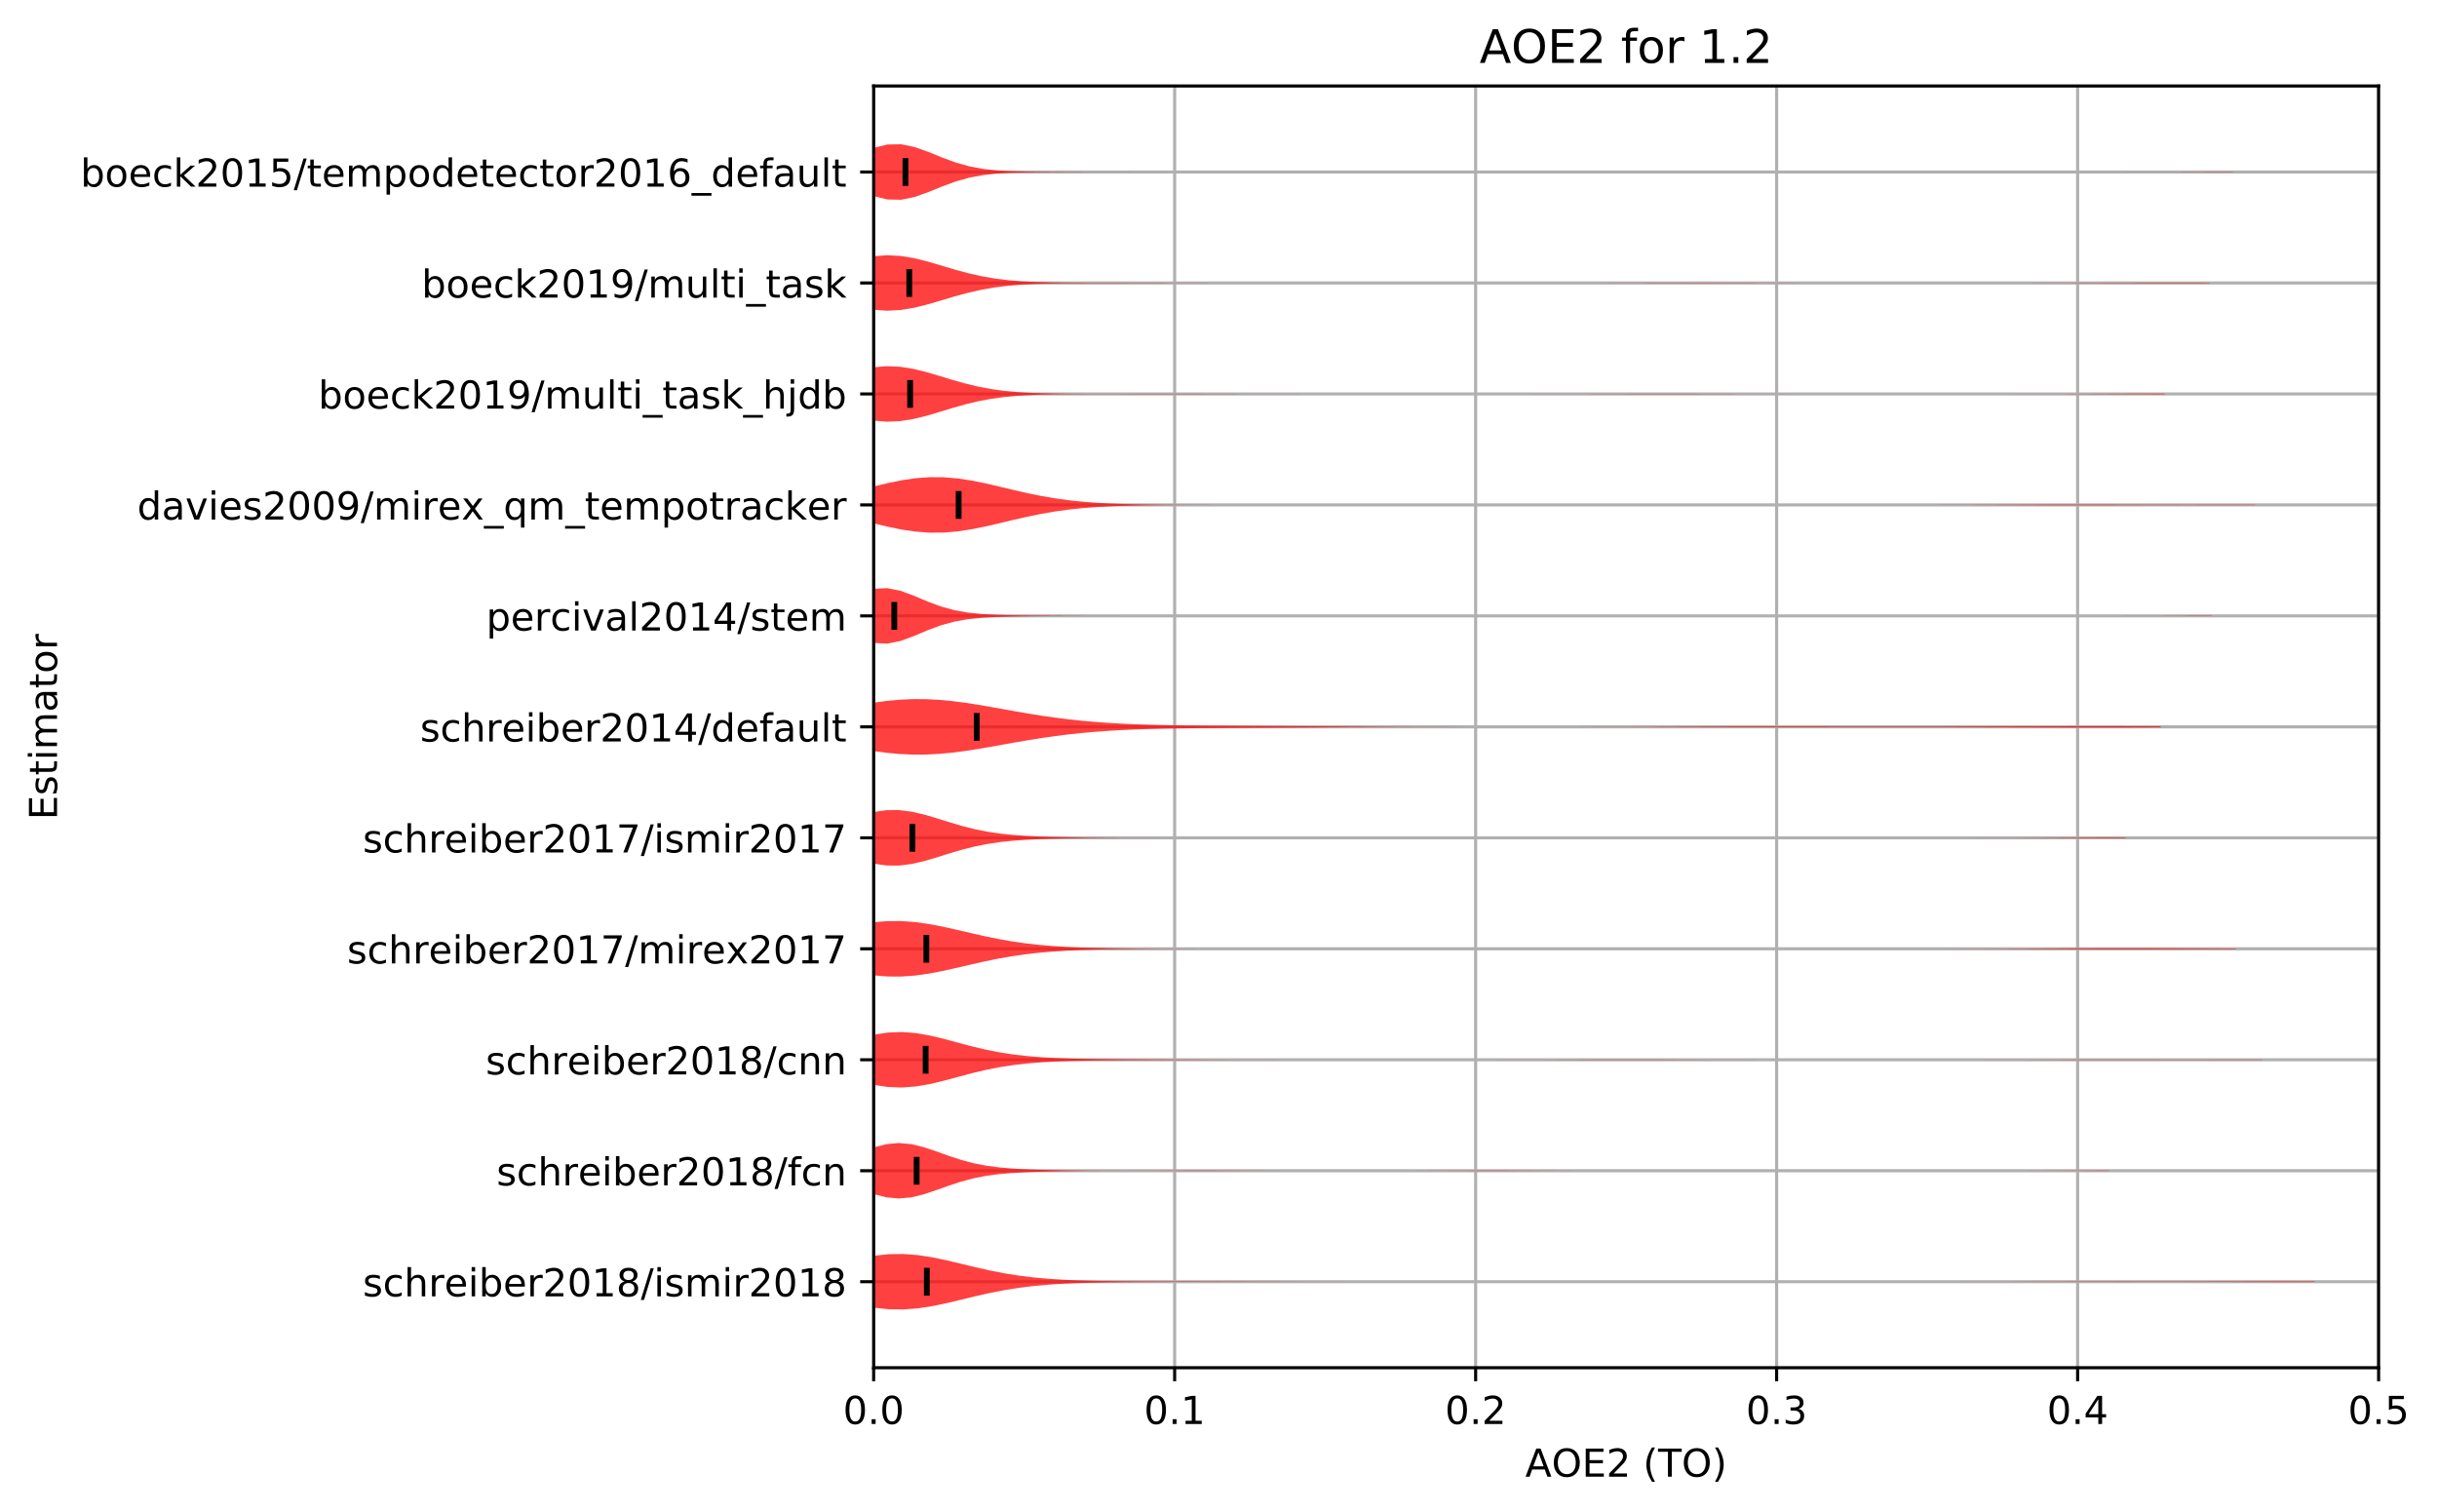<?xml version="1.0" encoding="utf-8" standalone="no"?>
<!DOCTYPE svg PUBLIC "-//W3C//DTD SVG 1.1//EN"
  "http://www.w3.org/Graphics/SVG/1.1/DTD/svg11.dtd">
<!-- Created with matplotlib (http://matplotlib.org/) -->
<svg height="392.514pt" version="1.1" viewBox="0 0 632.498 392.514" width="632.498pt" xmlns="http://www.w3.org/2000/svg" xmlns:xlink="http://www.w3.org/1999/xlink">
 <defs>
  <style type="text/css">
*{stroke-linecap:butt;stroke-linejoin:round;}
  </style>
 </defs>
 <g id="figure_1">
  <g id="patch_1">
   <path d="M -0 392.514 
L 632.498 392.514 
L 632.498 0 
L -0 0 
z
" style="fill:#ffffff;"/>
  </g>
  <g id="axes_1">
   <g id="patch_2">
    <path d="M 226.747 354.958 
L 617.347 354.958 
L 617.347 22.318 
L 226.747 22.318 
z
" style="fill:#ffffff;"/>
   </g>
   <g id="matplotlib.axis_1">
    <g id="xtick_1">
     <g id="line2d_1">
      <path clip-path="url(#p055b2af0e0)" d="M 226.747 354.958 
L 226.747 22.318 
" style="fill:none;stroke:#b0b0b0;stroke-linecap:square;stroke-width:0.8;"/>
     </g>
     <g id="line2d_2">
      <defs>
       <path d="M 0 0 
L 0 3.5 
" id="m486aac45a7" style="stroke:#000000;stroke-width:0.8;"/>
      </defs>
      <g>
       <use style="stroke:#000000;stroke-width:0.8;" x="226.747" xlink:href="#m486aac45a7" y="354.958"/>
      </g>
     </g>
     <g id="text_1">
      <!-- 0.0 -->
      <defs>
       <path d="M 31.781 66.406 
Q 24.172 66.406 20.328 58.906 
Q 16.5 51.422 16.5 36.375 
Q 16.5 21.391 20.328 13.891 
Q 24.172 6.391 31.781 6.391 
Q 39.453 6.391 43.281 13.891 
Q 47.125 21.391 47.125 36.375 
Q 47.125 51.422 43.281 58.906 
Q 39.453 66.406 31.781 66.406 
z
M 31.781 74.219 
Q 44.047 74.219 50.516 64.516 
Q 56.984 54.828 56.984 36.375 
Q 56.984 17.969 50.516 8.266 
Q 44.047 -1.422 31.781 -1.422 
Q 19.531 -1.422 13.062 8.266 
Q 6.594 17.969 6.594 36.375 
Q 6.594 54.828 13.062 64.516 
Q 19.531 74.219 31.781 74.219 
z
" id="DejaVuSans-30"/>
       <path d="M 10.688 12.406 
L 21 12.406 
L 21 0 
L 10.688 0 
z
" id="DejaVuSans-2e"/>
      </defs>
      <g transform="translate(218.795 369.557)scale(0.1 -0.1)">
       <use xlink:href="#DejaVuSans-30"/>
       <use x="63.623" xlink:href="#DejaVuSans-2e"/>
       <use x="95.41" xlink:href="#DejaVuSans-30"/>
      </g>
     </g>
    </g>
    <g id="xtick_2">
     <g id="line2d_3">
      <path clip-path="url(#p055b2af0e0)" d="M 304.867 354.958 
L 304.867 22.318 
" style="fill:none;stroke:#b0b0b0;stroke-linecap:square;stroke-width:0.8;"/>
     </g>
     <g id="line2d_4">
      <g>
       <use style="stroke:#000000;stroke-width:0.8;" x="304.867" xlink:href="#m486aac45a7" y="354.958"/>
      </g>
     </g>
     <g id="text_2">
      <!-- 0.1 -->
      <defs>
       <path d="M 12.406 8.297 
L 28.516 8.297 
L 28.516 63.922 
L 10.984 60.406 
L 10.984 69.391 
L 28.422 72.906 
L 38.281 72.906 
L 38.281 8.297 
L 54.391 8.297 
L 54.391 0 
L 12.406 0 
z
" id="DejaVuSans-31"/>
      </defs>
      <g transform="translate(296.915 369.557)scale(0.1 -0.1)">
       <use xlink:href="#DejaVuSans-30"/>
       <use x="63.623" xlink:href="#DejaVuSans-2e"/>
       <use x="95.41" xlink:href="#DejaVuSans-31"/>
      </g>
     </g>
    </g>
    <g id="xtick_3">
     <g id="line2d_5">
      <path clip-path="url(#p055b2af0e0)" d="M 382.987 354.958 
L 382.987 22.318 
" style="fill:none;stroke:#b0b0b0;stroke-linecap:square;stroke-width:0.8;"/>
     </g>
     <g id="line2d_6">
      <g>
       <use style="stroke:#000000;stroke-width:0.8;" x="382.987" xlink:href="#m486aac45a7" y="354.958"/>
      </g>
     </g>
     <g id="text_3">
      <!-- 0.2 -->
      <defs>
       <path d="M 19.188 8.297 
L 53.609 8.297 
L 53.609 0 
L 7.328 0 
L 7.328 8.297 
Q 12.938 14.109 22.625 23.891 
Q 32.328 33.688 34.812 36.531 
Q 39.547 41.844 41.422 45.531 
Q 43.312 49.219 43.312 52.781 
Q 43.312 58.594 39.234 62.25 
Q 35.156 65.922 28.609 65.922 
Q 23.969 65.922 18.812 64.312 
Q 13.672 62.703 7.812 59.422 
L 7.812 69.391 
Q 13.766 71.781 18.938 73 
Q 24.125 74.219 28.422 74.219 
Q 39.75 74.219 46.484 68.547 
Q 53.219 62.891 53.219 53.422 
Q 53.219 48.922 51.531 44.891 
Q 49.859 40.875 45.406 35.406 
Q 44.188 33.984 37.641 27.219 
Q 31.109 20.453 19.188 8.297 
z
" id="DejaVuSans-32"/>
      </defs>
      <g transform="translate(375.035 369.557)scale(0.1 -0.1)">
       <use xlink:href="#DejaVuSans-30"/>
       <use x="63.623" xlink:href="#DejaVuSans-2e"/>
       <use x="95.41" xlink:href="#DejaVuSans-32"/>
      </g>
     </g>
    </g>
    <g id="xtick_4">
     <g id="line2d_7">
      <path clip-path="url(#p055b2af0e0)" d="M 461.107 354.958 
L 461.107 22.318 
" style="fill:none;stroke:#b0b0b0;stroke-linecap:square;stroke-width:0.8;"/>
     </g>
     <g id="line2d_8">
      <g>
       <use style="stroke:#000000;stroke-width:0.8;" x="461.107" xlink:href="#m486aac45a7" y="354.958"/>
      </g>
     </g>
     <g id="text_4">
      <!-- 0.3 -->
      <defs>
       <path d="M 40.578 39.312 
Q 47.656 37.797 51.625 33 
Q 55.609 28.219 55.609 21.188 
Q 55.609 10.406 48.188 4.484 
Q 40.766 -1.422 27.094 -1.422 
Q 22.516 -1.422 17.656 -0.516 
Q 12.797 0.391 7.625 2.203 
L 7.625 11.719 
Q 11.719 9.328 16.594 8.109 
Q 21.484 6.891 26.812 6.891 
Q 36.078 6.891 40.938 10.547 
Q 45.797 14.203 45.797 21.188 
Q 45.797 27.641 41.281 31.266 
Q 36.766 34.906 28.719 34.906 
L 20.219 34.906 
L 20.219 43.016 
L 29.109 43.016 
Q 36.375 43.016 40.234 45.922 
Q 44.094 48.828 44.094 54.297 
Q 44.094 59.906 40.109 62.906 
Q 36.141 65.922 28.719 65.922 
Q 24.656 65.922 20.016 65.031 
Q 15.375 64.156 9.812 62.312 
L 9.812 71.094 
Q 15.438 72.656 20.344 73.438 
Q 25.25 74.219 29.594 74.219 
Q 40.828 74.219 47.359 69.109 
Q 53.906 64.016 53.906 55.328 
Q 53.906 49.266 50.438 45.094 
Q 46.969 40.922 40.578 39.312 
z
" id="DejaVuSans-33"/>
      </defs>
      <g transform="translate(453.155 369.557)scale(0.1 -0.1)">
       <use xlink:href="#DejaVuSans-30"/>
       <use x="63.623" xlink:href="#DejaVuSans-2e"/>
       <use x="95.41" xlink:href="#DejaVuSans-33"/>
      </g>
     </g>
    </g>
    <g id="xtick_5">
     <g id="line2d_9">
      <path clip-path="url(#p055b2af0e0)" d="M 539.227 354.958 
L 539.227 22.318 
" style="fill:none;stroke:#b0b0b0;stroke-linecap:square;stroke-width:0.8;"/>
     </g>
     <g id="line2d_10">
      <g>
       <use style="stroke:#000000;stroke-width:0.8;" x="539.227" xlink:href="#m486aac45a7" y="354.958"/>
      </g>
     </g>
     <g id="text_5">
      <!-- 0.4 -->
      <defs>
       <path d="M 37.797 64.312 
L 12.891 25.391 
L 37.797 25.391 
z
M 35.203 72.906 
L 47.609 72.906 
L 47.609 25.391 
L 58.016 25.391 
L 58.016 17.188 
L 47.609 17.188 
L 47.609 0 
L 37.797 0 
L 37.797 17.188 
L 4.891 17.188 
L 4.891 26.703 
z
" id="DejaVuSans-34"/>
      </defs>
      <g transform="translate(531.275 369.557)scale(0.1 -0.1)">
       <use xlink:href="#DejaVuSans-30"/>
       <use x="63.623" xlink:href="#DejaVuSans-2e"/>
       <use x="95.41" xlink:href="#DejaVuSans-34"/>
      </g>
     </g>
    </g>
    <g id="xtick_6">
     <g id="line2d_11">
      <path clip-path="url(#p055b2af0e0)" d="M 617.347 354.958 
L 617.347 22.318 
" style="fill:none;stroke:#b0b0b0;stroke-linecap:square;stroke-width:0.8;"/>
     </g>
     <g id="line2d_12">
      <g>
       <use style="stroke:#000000;stroke-width:0.8;" x="617.347" xlink:href="#m486aac45a7" y="354.958"/>
      </g>
     </g>
     <g id="text_6">
      <!-- 0.5 -->
      <defs>
       <path d="M 10.797 72.906 
L 49.516 72.906 
L 49.516 64.594 
L 19.828 64.594 
L 19.828 46.734 
Q 21.969 47.469 24.109 47.828 
Q 26.266 48.188 28.422 48.188 
Q 40.625 48.188 47.75 41.5 
Q 54.891 34.812 54.891 23.391 
Q 54.891 11.625 47.562 5.094 
Q 40.234 -1.422 26.906 -1.422 
Q 22.312 -1.422 17.547 -0.641 
Q 12.797 0.141 7.719 1.703 
L 7.719 11.625 
Q 12.109 9.234 16.797 8.062 
Q 21.484 6.891 26.703 6.891 
Q 35.156 6.891 40.078 11.328 
Q 45.016 15.766 45.016 23.391 
Q 45.016 31 40.078 35.438 
Q 35.156 39.891 26.703 39.891 
Q 22.75 39.891 18.812 39.016 
Q 14.891 38.141 10.797 36.281 
z
" id="DejaVuSans-35"/>
      </defs>
      <g transform="translate(609.395 369.557)scale(0.1 -0.1)">
       <use xlink:href="#DejaVuSans-30"/>
       <use x="63.623" xlink:href="#DejaVuSans-2e"/>
       <use x="95.41" xlink:href="#DejaVuSans-35"/>
      </g>
     </g>
    </g>
    <g id="text_7">
     <!-- AOE2 (TO) -->
     <defs>
      <path d="M 34.188 63.188 
L 20.797 26.906 
L 47.609 26.906 
z
M 28.609 72.906 
L 39.797 72.906 
L 67.578 0 
L 57.328 0 
L 50.688 18.703 
L 17.828 18.703 
L 11.188 0 
L 0.781 0 
z
" id="DejaVuSans-41"/>
      <path d="M 39.406 66.219 
Q 28.656 66.219 22.328 58.203 
Q 16.016 50.203 16.016 36.375 
Q 16.016 22.609 22.328 14.594 
Q 28.656 6.594 39.406 6.594 
Q 50.141 6.594 56.422 14.594 
Q 62.703 22.609 62.703 36.375 
Q 62.703 50.203 56.422 58.203 
Q 50.141 66.219 39.406 66.219 
z
M 39.406 74.219 
Q 54.734 74.219 63.906 63.938 
Q 73.094 53.656 73.094 36.375 
Q 73.094 19.141 63.906 8.859 
Q 54.734 -1.422 39.406 -1.422 
Q 24.031 -1.422 14.812 8.828 
Q 5.609 19.094 5.609 36.375 
Q 5.609 53.656 14.812 63.938 
Q 24.031 74.219 39.406 74.219 
z
" id="DejaVuSans-4f"/>
      <path d="M 9.812 72.906 
L 55.906 72.906 
L 55.906 64.594 
L 19.672 64.594 
L 19.672 43.016 
L 54.391 43.016 
L 54.391 34.719 
L 19.672 34.719 
L 19.672 8.297 
L 56.781 8.297 
L 56.781 0 
L 9.812 0 
z
" id="DejaVuSans-45"/>
      <path id="DejaVuSans-20"/>
      <path d="M 31 75.875 
Q 24.469 64.656 21.281 53.656 
Q 18.109 42.672 18.109 31.391 
Q 18.109 20.125 21.312 9.062 
Q 24.516 -2 31 -13.188 
L 23.188 -13.188 
Q 15.875 -1.703 12.234 9.375 
Q 8.594 20.453 8.594 31.391 
Q 8.594 42.281 12.203 53.312 
Q 15.828 64.359 23.188 75.875 
z
" id="DejaVuSans-28"/>
      <path d="M -0.297 72.906 
L 61.375 72.906 
L 61.375 64.594 
L 35.5 64.594 
L 35.5 0 
L 25.594 0 
L 25.594 64.594 
L -0.297 64.594 
z
" id="DejaVuSans-54"/>
      <path d="M 8.016 75.875 
L 15.828 75.875 
Q 23.141 64.359 26.781 53.312 
Q 30.422 42.281 30.422 31.391 
Q 30.422 20.453 26.781 9.375 
Q 23.141 -1.703 15.828 -13.188 
L 8.016 -13.188 
Q 14.5 -2 17.703 9.062 
Q 20.906 20.125 20.906 31.391 
Q 20.906 42.672 17.703 53.656 
Q 14.5 64.656 8.016 75.875 
z
" id="DejaVuSans-29"/>
     </defs>
     <g transform="translate(395.87 383.235)scale(0.1 -0.1)">
      <use xlink:href="#DejaVuSans-41"/>
      <use x="68.393" xlink:href="#DejaVuSans-4f"/>
      <use x="147.104" xlink:href="#DejaVuSans-45"/>
      <use x="210.287" xlink:href="#DejaVuSans-32"/>
      <use x="273.91" xlink:href="#DejaVuSans-20"/>
      <use x="305.697" xlink:href="#DejaVuSans-28"/>
      <use x="344.711" xlink:href="#DejaVuSans-54"/>
      <use x="405.795" xlink:href="#DejaVuSans-4f"/>
      <use x="484.506" xlink:href="#DejaVuSans-29"/>
     </g>
    </g>
   </g>
   <g id="matplotlib.axis_2">
    <g id="ytick_1">
     <g id="line2d_13">
      <path clip-path="url(#p055b2af0e0)" d="M 226.747 332.638 
L 617.347 332.638 
" style="fill:none;stroke:#b0b0b0;stroke-linecap:square;stroke-width:0.8;"/>
     </g>
     <g id="line2d_14">
      <defs>
       <path d="M 0 0 
L -3.5 0 
" id="mf5696bccd7" style="stroke:#000000;stroke-width:0.8;"/>
      </defs>
      <g>
       <use style="stroke:#000000;stroke-width:0.8;" x="226.747" xlink:href="#mf5696bccd7" y="332.638"/>
      </g>
     </g>
     <g id="text_8">
      <!-- schreiber2018/ismir2018 -->
      <defs>
       <path d="M 44.281 53.078 
L 44.281 44.578 
Q 40.484 46.531 36.375 47.5 
Q 32.281 48.484 27.875 48.484 
Q 21.188 48.484 17.844 46.438 
Q 14.5 44.391 14.5 40.281 
Q 14.5 37.156 16.891 35.375 
Q 19.281 33.594 26.516 31.984 
L 29.594 31.297 
Q 39.156 29.25 43.188 25.516 
Q 47.219 21.781 47.219 15.094 
Q 47.219 7.469 41.188 3.016 
Q 35.156 -1.422 24.609 -1.422 
Q 20.219 -1.422 15.453 -0.562 
Q 10.688 0.297 5.422 2 
L 5.422 11.281 
Q 10.406 8.688 15.234 7.391 
Q 20.062 6.109 24.812 6.109 
Q 31.156 6.109 34.562 8.281 
Q 37.984 10.453 37.984 14.406 
Q 37.984 18.062 35.516 20.016 
Q 33.062 21.969 24.703 23.781 
L 21.578 24.516 
Q 13.234 26.266 9.516 29.906 
Q 5.812 33.547 5.812 39.891 
Q 5.812 47.609 11.281 51.797 
Q 16.75 56 26.812 56 
Q 31.781 56 36.172 55.266 
Q 40.578 54.547 44.281 53.078 
z
" id="DejaVuSans-73"/>
       <path d="M 48.781 52.594 
L 48.781 44.188 
Q 44.969 46.297 41.141 47.344 
Q 37.312 48.391 33.406 48.391 
Q 24.656 48.391 19.812 42.844 
Q 14.984 37.312 14.984 27.297 
Q 14.984 17.281 19.812 11.734 
Q 24.656 6.203 33.406 6.203 
Q 37.312 6.203 41.141 7.25 
Q 44.969 8.297 48.781 10.406 
L 48.781 2.094 
Q 45.016 0.344 40.984 -0.531 
Q 36.969 -1.422 32.422 -1.422 
Q 20.062 -1.422 12.781 6.344 
Q 5.516 14.109 5.516 27.297 
Q 5.516 40.672 12.859 48.328 
Q 20.219 56 33.016 56 
Q 37.156 56 41.109 55.141 
Q 45.062 54.297 48.781 52.594 
z
" id="DejaVuSans-63"/>
       <path d="M 54.891 33.016 
L 54.891 0 
L 45.906 0 
L 45.906 32.719 
Q 45.906 40.484 42.875 44.328 
Q 39.844 48.188 33.797 48.188 
Q 26.516 48.188 22.312 43.547 
Q 18.109 38.922 18.109 30.906 
L 18.109 0 
L 9.078 0 
L 9.078 75.984 
L 18.109 75.984 
L 18.109 46.188 
Q 21.344 51.125 25.703 53.562 
Q 30.078 56 35.797 56 
Q 45.219 56 50.047 50.172 
Q 54.891 44.344 54.891 33.016 
z
" id="DejaVuSans-68"/>
       <path d="M 41.109 46.297 
Q 39.594 47.172 37.812 47.578 
Q 36.031 48 33.891 48 
Q 26.266 48 22.188 43.047 
Q 18.109 38.094 18.109 28.812 
L 18.109 0 
L 9.078 0 
L 9.078 54.688 
L 18.109 54.688 
L 18.109 46.188 
Q 20.953 51.172 25.484 53.578 
Q 30.031 56 36.531 56 
Q 37.453 56 38.578 55.875 
Q 39.703 55.766 41.062 55.516 
z
" id="DejaVuSans-72"/>
       <path d="M 56.203 29.594 
L 56.203 25.203 
L 14.891 25.203 
Q 15.484 15.922 20.484 11.062 
Q 25.484 6.203 34.422 6.203 
Q 39.594 6.203 44.453 7.469 
Q 49.312 8.734 54.109 11.281 
L 54.109 2.781 
Q 49.266 0.734 44.188 -0.344 
Q 39.109 -1.422 33.891 -1.422 
Q 20.797 -1.422 13.156 6.188 
Q 5.516 13.812 5.516 26.812 
Q 5.516 40.234 12.766 48.109 
Q 20.016 56 32.328 56 
Q 43.359 56 49.781 48.891 
Q 56.203 41.797 56.203 29.594 
z
M 47.219 32.234 
Q 47.125 39.594 43.094 43.984 
Q 39.062 48.391 32.422 48.391 
Q 24.906 48.391 20.391 44.141 
Q 15.875 39.891 15.188 32.172 
z
" id="DejaVuSans-65"/>
       <path d="M 9.422 54.688 
L 18.406 54.688 
L 18.406 0 
L 9.422 0 
z
M 9.422 75.984 
L 18.406 75.984 
L 18.406 64.594 
L 9.422 64.594 
z
" id="DejaVuSans-69"/>
       <path d="M 48.688 27.297 
Q 48.688 37.203 44.609 42.844 
Q 40.531 48.484 33.406 48.484 
Q 26.266 48.484 22.188 42.844 
Q 18.109 37.203 18.109 27.297 
Q 18.109 17.391 22.188 11.75 
Q 26.266 6.109 33.406 6.109 
Q 40.531 6.109 44.609 11.75 
Q 48.688 17.391 48.688 27.297 
z
M 18.109 46.391 
Q 20.953 51.266 25.266 53.625 
Q 29.594 56 35.594 56 
Q 45.562 56 51.781 48.094 
Q 58.016 40.188 58.016 27.297 
Q 58.016 14.406 51.781 6.484 
Q 45.562 -1.422 35.594 -1.422 
Q 29.594 -1.422 25.266 0.953 
Q 20.953 3.328 18.109 8.203 
L 18.109 0 
L 9.078 0 
L 9.078 75.984 
L 18.109 75.984 
z
" id="DejaVuSans-62"/>
       <path d="M 31.781 34.625 
Q 24.75 34.625 20.719 30.859 
Q 16.703 27.094 16.703 20.516 
Q 16.703 13.922 20.719 10.156 
Q 24.75 6.391 31.781 6.391 
Q 38.812 6.391 42.859 10.172 
Q 46.922 13.969 46.922 20.516 
Q 46.922 27.094 42.891 30.859 
Q 38.875 34.625 31.781 34.625 
z
M 21.922 38.812 
Q 15.578 40.375 12.031 44.719 
Q 8.5 49.078 8.5 55.328 
Q 8.5 64.062 14.719 69.141 
Q 20.953 74.219 31.781 74.219 
Q 42.672 74.219 48.875 69.141 
Q 55.078 64.062 55.078 55.328 
Q 55.078 49.078 51.531 44.719 
Q 48 40.375 41.703 38.812 
Q 48.828 37.156 52.797 32.312 
Q 56.781 27.484 56.781 20.516 
Q 56.781 9.906 50.312 4.234 
Q 43.844 -1.422 31.781 -1.422 
Q 19.734 -1.422 13.25 4.234 
Q 6.781 9.906 6.781 20.516 
Q 6.781 27.484 10.781 32.312 
Q 14.797 37.156 21.922 38.812 
z
M 18.312 54.391 
Q 18.312 48.734 21.844 45.562 
Q 25.391 42.391 31.781 42.391 
Q 38.141 42.391 41.719 45.562 
Q 45.312 48.734 45.312 54.391 
Q 45.312 60.062 41.719 63.234 
Q 38.141 66.406 31.781 66.406 
Q 25.391 66.406 21.844 63.234 
Q 18.312 60.062 18.312 54.391 
z
" id="DejaVuSans-38"/>
       <path d="M 25.391 72.906 
L 33.688 72.906 
L 8.297 -9.281 
L 0 -9.281 
z
" id="DejaVuSans-2f"/>
       <path d="M 52 44.188 
Q 55.375 50.25 60.062 53.125 
Q 64.75 56 71.094 56 
Q 79.641 56 84.281 50.016 
Q 88.922 44.047 88.922 33.016 
L 88.922 0 
L 79.891 0 
L 79.891 32.719 
Q 79.891 40.578 77.094 44.375 
Q 74.312 48.188 68.609 48.188 
Q 61.625 48.188 57.562 43.547 
Q 53.516 38.922 53.516 30.906 
L 53.516 0 
L 44.484 0 
L 44.484 32.719 
Q 44.484 40.625 41.703 44.406 
Q 38.922 48.188 33.109 48.188 
Q 26.219 48.188 22.156 43.531 
Q 18.109 38.875 18.109 30.906 
L 18.109 0 
L 9.078 0 
L 9.078 54.688 
L 18.109 54.688 
L 18.109 46.188 
Q 21.188 51.219 25.484 53.609 
Q 29.781 56 35.688 56 
Q 41.656 56 45.828 52.969 
Q 50 49.953 52 44.188 
z
" id="DejaVuSans-6d"/>
      </defs>
      <g transform="translate(94.164 336.437)scale(0.1 -0.1)">
       <use xlink:href="#DejaVuSans-73"/>
       <use x="52.1" xlink:href="#DejaVuSans-63"/>
       <use x="107.08" xlink:href="#DejaVuSans-68"/>
       <use x="170.459" xlink:href="#DejaVuSans-72"/>
       <use x="211.541" xlink:href="#DejaVuSans-65"/>
       <use x="273.064" xlink:href="#DejaVuSans-69"/>
       <use x="300.848" xlink:href="#DejaVuSans-62"/>
       <use x="364.324" xlink:href="#DejaVuSans-65"/>
       <use x="425.848" xlink:href="#DejaVuSans-72"/>
       <use x="466.961" xlink:href="#DejaVuSans-32"/>
       <use x="530.584" xlink:href="#DejaVuSans-30"/>
       <use x="594.207" xlink:href="#DejaVuSans-31"/>
       <use x="657.83" xlink:href="#DejaVuSans-38"/>
       <use x="721.453" xlink:href="#DejaVuSans-2f"/>
       <use x="755.145" xlink:href="#DejaVuSans-69"/>
       <use x="782.928" xlink:href="#DejaVuSans-73"/>
       <use x="835.027" xlink:href="#DejaVuSans-6d"/>
       <use x="932.439" xlink:href="#DejaVuSans-69"/>
       <use x="960.223" xlink:href="#DejaVuSans-72"/>
       <use x="1001.336" xlink:href="#DejaVuSans-32"/>
       <use x="1064.959" xlink:href="#DejaVuSans-30"/>
       <use x="1128.582" xlink:href="#DejaVuSans-31"/>
       <use x="1192.205" xlink:href="#DejaVuSans-38"/>
      </g>
     </g>
    </g>
    <g id="ytick_2">
     <g id="line2d_15">
      <path clip-path="url(#p055b2af0e0)" d="M 226.747 303.838 
L 617.347 303.838 
" style="fill:none;stroke:#b0b0b0;stroke-linecap:square;stroke-width:0.8;"/>
     </g>
     <g id="line2d_16">
      <g>
       <use style="stroke:#000000;stroke-width:0.8;" x="226.747" xlink:href="#mf5696bccd7" y="303.838"/>
      </g>
     </g>
     <g id="text_9">
      <!-- schreiber2018/fcn -->
      <defs>
       <path d="M 37.109 75.984 
L 37.109 68.5 
L 28.516 68.5 
Q 23.688 68.5 21.797 66.547 
Q 19.922 64.594 19.922 59.516 
L 19.922 54.688 
L 34.719 54.688 
L 34.719 47.703 
L 19.922 47.703 
L 19.922 0 
L 10.891 0 
L 10.891 47.703 
L 2.297 47.703 
L 2.297 54.688 
L 10.891 54.688 
L 10.891 58.5 
Q 10.891 67.625 15.141 71.797 
Q 19.391 75.984 28.609 75.984 
z
" id="DejaVuSans-66"/>
       <path d="M 54.891 33.016 
L 54.891 0 
L 45.906 0 
L 45.906 32.719 
Q 45.906 40.484 42.875 44.328 
Q 39.844 48.188 33.797 48.188 
Q 26.516 48.188 22.312 43.547 
Q 18.109 38.922 18.109 30.906 
L 18.109 0 
L 9.078 0 
L 9.078 54.688 
L 18.109 54.688 
L 18.109 46.188 
Q 21.344 51.125 25.703 53.562 
Q 30.078 56 35.797 56 
Q 45.219 56 50.047 50.172 
Q 54.891 44.344 54.891 33.016 
z
" id="DejaVuSans-6e"/>
      </defs>
      <g transform="translate(128.875 307.637)scale(0.1 -0.1)">
       <use xlink:href="#DejaVuSans-73"/>
       <use x="52.1" xlink:href="#DejaVuSans-63"/>
       <use x="107.08" xlink:href="#DejaVuSans-68"/>
       <use x="170.459" xlink:href="#DejaVuSans-72"/>
       <use x="211.541" xlink:href="#DejaVuSans-65"/>
       <use x="273.064" xlink:href="#DejaVuSans-69"/>
       <use x="300.848" xlink:href="#DejaVuSans-62"/>
       <use x="364.324" xlink:href="#DejaVuSans-65"/>
       <use x="425.848" xlink:href="#DejaVuSans-72"/>
       <use x="466.961" xlink:href="#DejaVuSans-32"/>
       <use x="530.584" xlink:href="#DejaVuSans-30"/>
       <use x="594.207" xlink:href="#DejaVuSans-31"/>
       <use x="657.83" xlink:href="#DejaVuSans-38"/>
       <use x="721.453" xlink:href="#DejaVuSans-2f"/>
       <use x="755.145" xlink:href="#DejaVuSans-66"/>
       <use x="790.35" xlink:href="#DejaVuSans-63"/>
       <use x="845.33" xlink:href="#DejaVuSans-6e"/>
      </g>
     </g>
    </g>
    <g id="ytick_3">
     <g id="line2d_17">
      <path clip-path="url(#p055b2af0e0)" d="M 226.747 275.038 
L 617.347 275.038 
" style="fill:none;stroke:#b0b0b0;stroke-linecap:square;stroke-width:0.8;"/>
     </g>
     <g id="line2d_18">
      <g>
       <use style="stroke:#000000;stroke-width:0.8;" x="226.747" xlink:href="#mf5696bccd7" y="275.038"/>
      </g>
     </g>
     <g id="text_10">
      <!-- schreiber2018/cnn -->
      <g transform="translate(126.058 278.837)scale(0.1 -0.1)">
       <use xlink:href="#DejaVuSans-73"/>
       <use x="52.1" xlink:href="#DejaVuSans-63"/>
       <use x="107.08" xlink:href="#DejaVuSans-68"/>
       <use x="170.459" xlink:href="#DejaVuSans-72"/>
       <use x="211.541" xlink:href="#DejaVuSans-65"/>
       <use x="273.064" xlink:href="#DejaVuSans-69"/>
       <use x="300.848" xlink:href="#DejaVuSans-62"/>
       <use x="364.324" xlink:href="#DejaVuSans-65"/>
       <use x="425.848" xlink:href="#DejaVuSans-72"/>
       <use x="466.961" xlink:href="#DejaVuSans-32"/>
       <use x="530.584" xlink:href="#DejaVuSans-30"/>
       <use x="594.207" xlink:href="#DejaVuSans-31"/>
       <use x="657.83" xlink:href="#DejaVuSans-38"/>
       <use x="721.453" xlink:href="#DejaVuSans-2f"/>
       <use x="755.145" xlink:href="#DejaVuSans-63"/>
       <use x="810.125" xlink:href="#DejaVuSans-6e"/>
       <use x="873.504" xlink:href="#DejaVuSans-6e"/>
      </g>
     </g>
    </g>
    <g id="ytick_4">
     <g id="line2d_19">
      <path clip-path="url(#p055b2af0e0)" d="M 226.747 246.238 
L 617.347 246.238 
" style="fill:none;stroke:#b0b0b0;stroke-linecap:square;stroke-width:0.8;"/>
     </g>
     <g id="line2d_20">
      <g>
       <use style="stroke:#000000;stroke-width:0.8;" x="226.747" xlink:href="#mf5696bccd7" y="246.238"/>
      </g>
     </g>
     <g id="text_11">
      <!-- schreiber2017/mirex2017 -->
      <defs>
       <path d="M 8.203 72.906 
L 55.078 72.906 
L 55.078 68.703 
L 28.609 0 
L 18.312 0 
L 43.219 64.594 
L 8.203 64.594 
z
" id="DejaVuSans-37"/>
       <path d="M 54.891 54.688 
L 35.109 28.078 
L 55.906 0 
L 45.312 0 
L 29.391 21.484 
L 13.484 0 
L 2.875 0 
L 24.125 28.609 
L 4.688 54.688 
L 15.281 54.688 
L 29.781 35.203 
L 44.281 54.688 
z
" id="DejaVuSans-78"/>
      </defs>
      <g transform="translate(90.084 250.037)scale(0.1 -0.1)">
       <use xlink:href="#DejaVuSans-73"/>
       <use x="52.1" xlink:href="#DejaVuSans-63"/>
       <use x="107.08" xlink:href="#DejaVuSans-68"/>
       <use x="170.459" xlink:href="#DejaVuSans-72"/>
       <use x="211.541" xlink:href="#DejaVuSans-65"/>
       <use x="273.064" xlink:href="#DejaVuSans-69"/>
       <use x="300.848" xlink:href="#DejaVuSans-62"/>
       <use x="364.324" xlink:href="#DejaVuSans-65"/>
       <use x="425.848" xlink:href="#DejaVuSans-72"/>
       <use x="466.961" xlink:href="#DejaVuSans-32"/>
       <use x="530.584" xlink:href="#DejaVuSans-30"/>
       <use x="594.207" xlink:href="#DejaVuSans-31"/>
       <use x="657.83" xlink:href="#DejaVuSans-37"/>
       <use x="721.453" xlink:href="#DejaVuSans-2f"/>
       <use x="755.145" xlink:href="#DejaVuSans-6d"/>
       <use x="852.557" xlink:href="#DejaVuSans-69"/>
       <use x="880.34" xlink:href="#DejaVuSans-72"/>
       <use x="921.422" xlink:href="#DejaVuSans-65"/>
       <use x="982.93" xlink:href="#DejaVuSans-78"/>
       <use x="1042.109" xlink:href="#DejaVuSans-32"/>
       <use x="1105.732" xlink:href="#DejaVuSans-30"/>
       <use x="1169.355" xlink:href="#DejaVuSans-31"/>
       <use x="1232.979" xlink:href="#DejaVuSans-37"/>
      </g>
     </g>
    </g>
    <g id="ytick_5">
     <g id="line2d_21">
      <path clip-path="url(#p055b2af0e0)" d="M 226.747 217.438 
L 617.347 217.438 
" style="fill:none;stroke:#b0b0b0;stroke-linecap:square;stroke-width:0.8;"/>
     </g>
     <g id="line2d_22">
      <g>
       <use style="stroke:#000000;stroke-width:0.8;" x="226.747" xlink:href="#mf5696bccd7" y="217.438"/>
      </g>
     </g>
     <g id="text_12">
      <!-- schreiber2017/ismir2017 -->
      <g transform="translate(94.164 221.237)scale(0.1 -0.1)">
       <use xlink:href="#DejaVuSans-73"/>
       <use x="52.1" xlink:href="#DejaVuSans-63"/>
       <use x="107.08" xlink:href="#DejaVuSans-68"/>
       <use x="170.459" xlink:href="#DejaVuSans-72"/>
       <use x="211.541" xlink:href="#DejaVuSans-65"/>
       <use x="273.064" xlink:href="#DejaVuSans-69"/>
       <use x="300.848" xlink:href="#DejaVuSans-62"/>
       <use x="364.324" xlink:href="#DejaVuSans-65"/>
       <use x="425.848" xlink:href="#DejaVuSans-72"/>
       <use x="466.961" xlink:href="#DejaVuSans-32"/>
       <use x="530.584" xlink:href="#DejaVuSans-30"/>
       <use x="594.207" xlink:href="#DejaVuSans-31"/>
       <use x="657.83" xlink:href="#DejaVuSans-37"/>
       <use x="721.453" xlink:href="#DejaVuSans-2f"/>
       <use x="755.145" xlink:href="#DejaVuSans-69"/>
       <use x="782.928" xlink:href="#DejaVuSans-73"/>
       <use x="835.027" xlink:href="#DejaVuSans-6d"/>
       <use x="932.439" xlink:href="#DejaVuSans-69"/>
       <use x="960.223" xlink:href="#DejaVuSans-72"/>
       <use x="1001.336" xlink:href="#DejaVuSans-32"/>
       <use x="1064.959" xlink:href="#DejaVuSans-30"/>
       <use x="1128.582" xlink:href="#DejaVuSans-31"/>
       <use x="1192.205" xlink:href="#DejaVuSans-37"/>
      </g>
     </g>
    </g>
    <g id="ytick_6">
     <g id="line2d_23">
      <path clip-path="url(#p055b2af0e0)" d="M 226.747 188.638 
L 617.347 188.638 
" style="fill:none;stroke:#b0b0b0;stroke-linecap:square;stroke-width:0.8;"/>
     </g>
     <g id="line2d_24">
      <g>
       <use style="stroke:#000000;stroke-width:0.8;" x="226.747" xlink:href="#mf5696bccd7" y="188.638"/>
      </g>
     </g>
     <g id="text_13">
      <!-- schreiber2014/default -->
      <defs>
       <path d="M 45.406 46.391 
L 45.406 75.984 
L 54.391 75.984 
L 54.391 0 
L 45.406 0 
L 45.406 8.203 
Q 42.578 3.328 38.25 0.953 
Q 33.938 -1.422 27.875 -1.422 
Q 17.969 -1.422 11.734 6.484 
Q 5.516 14.406 5.516 27.297 
Q 5.516 40.188 11.734 48.094 
Q 17.969 56 27.875 56 
Q 33.938 56 38.25 53.625 
Q 42.578 51.266 45.406 46.391 
z
M 14.797 27.297 
Q 14.797 17.391 18.875 11.75 
Q 22.953 6.109 30.078 6.109 
Q 37.203 6.109 41.297 11.75 
Q 45.406 17.391 45.406 27.297 
Q 45.406 37.203 41.297 42.844 
Q 37.203 48.484 30.078 48.484 
Q 22.953 48.484 18.875 42.844 
Q 14.797 37.203 14.797 27.297 
z
" id="DejaVuSans-64"/>
       <path d="M 34.281 27.484 
Q 23.391 27.484 19.188 25 
Q 14.984 22.516 14.984 16.5 
Q 14.984 11.719 18.141 8.906 
Q 21.297 6.109 26.703 6.109 
Q 34.188 6.109 38.703 11.406 
Q 43.219 16.703 43.219 25.484 
L 43.219 27.484 
z
M 52.203 31.203 
L 52.203 0 
L 43.219 0 
L 43.219 8.297 
Q 40.141 3.328 35.547 0.953 
Q 30.953 -1.422 24.312 -1.422 
Q 15.922 -1.422 10.953 3.297 
Q 6 8.016 6 15.922 
Q 6 25.141 12.172 29.828 
Q 18.359 34.516 30.609 34.516 
L 43.219 34.516 
L 43.219 35.406 
Q 43.219 41.609 39.141 45 
Q 35.062 48.391 27.688 48.391 
Q 23 48.391 18.547 47.266 
Q 14.109 46.141 10.016 43.891 
L 10.016 52.203 
Q 14.938 54.109 19.578 55.047 
Q 24.219 56 28.609 56 
Q 40.484 56 46.344 49.844 
Q 52.203 43.703 52.203 31.203 
z
" id="DejaVuSans-61"/>
       <path d="M 8.5 21.578 
L 8.5 54.688 
L 17.484 54.688 
L 17.484 21.922 
Q 17.484 14.156 20.5 10.266 
Q 23.531 6.391 29.594 6.391 
Q 36.859 6.391 41.078 11.031 
Q 45.312 15.672 45.312 23.688 
L 45.312 54.688 
L 54.297 54.688 
L 54.297 0 
L 45.312 0 
L 45.312 8.406 
Q 42.047 3.422 37.719 1 
Q 33.406 -1.422 27.688 -1.422 
Q 18.266 -1.422 13.375 4.438 
Q 8.5 10.297 8.5 21.578 
z
M 31.109 56 
z
" id="DejaVuSans-75"/>
       <path d="M 9.422 75.984 
L 18.406 75.984 
L 18.406 0 
L 9.422 0 
z
" id="DejaVuSans-6c"/>
       <path d="M 18.312 70.219 
L 18.312 54.688 
L 36.812 54.688 
L 36.812 47.703 
L 18.312 47.703 
L 18.312 18.016 
Q 18.312 11.328 20.141 9.422 
Q 21.969 7.516 27.594 7.516 
L 36.812 7.516 
L 36.812 0 
L 27.594 0 
Q 17.188 0 13.234 3.875 
Q 9.281 7.766 9.281 18.016 
L 9.281 47.703 
L 2.688 47.703 
L 2.688 54.688 
L 9.281 54.688 
L 9.281 70.219 
z
" id="DejaVuSans-74"/>
      </defs>
      <g transform="translate(109.045 192.437)scale(0.1 -0.1)">
       <use xlink:href="#DejaVuSans-73"/>
       <use x="52.1" xlink:href="#DejaVuSans-63"/>
       <use x="107.08" xlink:href="#DejaVuSans-68"/>
       <use x="170.459" xlink:href="#DejaVuSans-72"/>
       <use x="211.541" xlink:href="#DejaVuSans-65"/>
       <use x="273.064" xlink:href="#DejaVuSans-69"/>
       <use x="300.848" xlink:href="#DejaVuSans-62"/>
       <use x="364.324" xlink:href="#DejaVuSans-65"/>
       <use x="425.848" xlink:href="#DejaVuSans-72"/>
       <use x="466.961" xlink:href="#DejaVuSans-32"/>
       <use x="530.584" xlink:href="#DejaVuSans-30"/>
       <use x="594.207" xlink:href="#DejaVuSans-31"/>
       <use x="657.83" xlink:href="#DejaVuSans-34"/>
       <use x="721.453" xlink:href="#DejaVuSans-2f"/>
       <use x="755.145" xlink:href="#DejaVuSans-64"/>
       <use x="818.621" xlink:href="#DejaVuSans-65"/>
       <use x="880.145" xlink:href="#DejaVuSans-66"/>
       <use x="915.35" xlink:href="#DejaVuSans-61"/>
       <use x="976.629" xlink:href="#DejaVuSans-75"/>
       <use x="1040.008" xlink:href="#DejaVuSans-6c"/>
       <use x="1067.791" xlink:href="#DejaVuSans-74"/>
      </g>
     </g>
    </g>
    <g id="ytick_7">
     <g id="line2d_25">
      <path clip-path="url(#p055b2af0e0)" d="M 226.747 159.838 
L 617.347 159.838 
" style="fill:none;stroke:#b0b0b0;stroke-linecap:square;stroke-width:0.8;"/>
     </g>
     <g id="line2d_26">
      <g>
       <use style="stroke:#000000;stroke-width:0.8;" x="226.747" xlink:href="#mf5696bccd7" y="159.838"/>
      </g>
     </g>
     <g id="text_14">
      <!-- percival2014/stem -->
      <defs>
       <path d="M 18.109 8.203 
L 18.109 -20.797 
L 9.078 -20.797 
L 9.078 54.688 
L 18.109 54.688 
L 18.109 46.391 
Q 20.953 51.266 25.266 53.625 
Q 29.594 56 35.594 56 
Q 45.562 56 51.781 48.094 
Q 58.016 40.188 58.016 27.297 
Q 58.016 14.406 51.781 6.484 
Q 45.562 -1.422 35.594 -1.422 
Q 29.594 -1.422 25.266 0.953 
Q 20.953 3.328 18.109 8.203 
z
M 48.688 27.297 
Q 48.688 37.203 44.609 42.844 
Q 40.531 48.484 33.406 48.484 
Q 26.266 48.484 22.188 42.844 
Q 18.109 37.203 18.109 27.297 
Q 18.109 17.391 22.188 11.75 
Q 26.266 6.109 33.406 6.109 
Q 40.531 6.109 44.609 11.75 
Q 48.688 17.391 48.688 27.297 
z
" id="DejaVuSans-70"/>
       <path d="M 2.984 54.688 
L 12.5 54.688 
L 29.594 8.797 
L 46.688 54.688 
L 56.203 54.688 
L 35.688 0 
L 23.484 0 
z
" id="DejaVuSans-76"/>
      </defs>
      <g transform="translate(126.194 163.637)scale(0.1 -0.1)">
       <use xlink:href="#DejaVuSans-70"/>
       <use x="63.477" xlink:href="#DejaVuSans-65"/>
       <use x="125" xlink:href="#DejaVuSans-72"/>
       <use x="166.082" xlink:href="#DejaVuSans-63"/>
       <use x="221.062" xlink:href="#DejaVuSans-69"/>
       <use x="248.846" xlink:href="#DejaVuSans-76"/>
       <use x="308.025" xlink:href="#DejaVuSans-61"/>
       <use x="369.305" xlink:href="#DejaVuSans-6c"/>
       <use x="397.088" xlink:href="#DejaVuSans-32"/>
       <use x="460.711" xlink:href="#DejaVuSans-30"/>
       <use x="524.334" xlink:href="#DejaVuSans-31"/>
       <use x="587.957" xlink:href="#DejaVuSans-34"/>
       <use x="651.58" xlink:href="#DejaVuSans-2f"/>
       <use x="685.271" xlink:href="#DejaVuSans-73"/>
       <use x="737.371" xlink:href="#DejaVuSans-74"/>
       <use x="776.58" xlink:href="#DejaVuSans-65"/>
       <use x="838.104" xlink:href="#DejaVuSans-6d"/>
      </g>
     </g>
    </g>
    <g id="ytick_8">
     <g id="line2d_27">
      <path clip-path="url(#p055b2af0e0)" d="M 226.747 131.038 
L 617.347 131.038 
" style="fill:none;stroke:#b0b0b0;stroke-linecap:square;stroke-width:0.8;"/>
     </g>
     <g id="line2d_28">
      <g>
       <use style="stroke:#000000;stroke-width:0.8;" x="226.747" xlink:href="#mf5696bccd7" y="131.038"/>
      </g>
     </g>
     <g id="text_15">
      <!-- davies2009/mirex_qm_tempotracker -->
      <defs>
       <path d="M 10.984 1.516 
L 10.984 10.5 
Q 14.703 8.734 18.5 7.812 
Q 22.312 6.891 25.984 6.891 
Q 35.75 6.891 40.891 13.453 
Q 46.047 20.016 46.781 33.406 
Q 43.953 29.203 39.594 26.953 
Q 35.25 24.703 29.984 24.703 
Q 19.047 24.703 12.672 31.312 
Q 6.297 37.938 6.297 49.422 
Q 6.297 60.641 12.938 67.422 
Q 19.578 74.219 30.609 74.219 
Q 43.266 74.219 49.922 64.516 
Q 56.594 54.828 56.594 36.375 
Q 56.594 19.141 48.406 8.859 
Q 40.234 -1.422 26.422 -1.422 
Q 22.703 -1.422 18.891 -0.688 
Q 15.094 0.047 10.984 1.516 
z
M 30.609 32.422 
Q 37.25 32.422 41.125 36.953 
Q 45.016 41.5 45.016 49.422 
Q 45.016 57.281 41.125 61.844 
Q 37.25 66.406 30.609 66.406 
Q 23.969 66.406 20.094 61.844 
Q 16.219 57.281 16.219 49.422 
Q 16.219 41.5 20.094 36.953 
Q 23.969 32.422 30.609 32.422 
z
" id="DejaVuSans-39"/>
       <path d="M 50.984 -16.609 
L 50.984 -23.578 
L -0.984 -23.578 
L -0.984 -16.609 
z
" id="DejaVuSans-5f"/>
       <path d="M 14.797 27.297 
Q 14.797 17.391 18.875 11.75 
Q 22.953 6.109 30.078 6.109 
Q 37.203 6.109 41.297 11.75 
Q 45.406 17.391 45.406 27.297 
Q 45.406 37.203 41.297 42.844 
Q 37.203 48.484 30.078 48.484 
Q 22.953 48.484 18.875 42.844 
Q 14.797 37.203 14.797 27.297 
z
M 45.406 8.203 
Q 42.578 3.328 38.25 0.953 
Q 33.938 -1.422 27.875 -1.422 
Q 17.969 -1.422 11.734 6.484 
Q 5.516 14.406 5.516 27.297 
Q 5.516 40.188 11.734 48.094 
Q 17.969 56 27.875 56 
Q 33.938 56 38.25 53.625 
Q 42.578 51.266 45.406 46.391 
L 45.406 54.688 
L 54.391 54.688 
L 54.391 -20.797 
L 45.406 -20.797 
z
" id="DejaVuSans-71"/>
       <path d="M 30.609 48.391 
Q 23.391 48.391 19.188 42.75 
Q 14.984 37.109 14.984 27.297 
Q 14.984 17.484 19.156 11.844 
Q 23.344 6.203 30.609 6.203 
Q 37.797 6.203 41.984 11.859 
Q 46.188 17.531 46.188 27.297 
Q 46.188 37.016 41.984 42.703 
Q 37.797 48.391 30.609 48.391 
z
M 30.609 56 
Q 42.328 56 49.016 48.375 
Q 55.719 40.766 55.719 27.297 
Q 55.719 13.875 49.016 6.219 
Q 42.328 -1.422 30.609 -1.422 
Q 18.844 -1.422 12.172 6.219 
Q 5.516 13.875 5.516 27.297 
Q 5.516 40.766 12.172 48.375 
Q 18.844 56 30.609 56 
z
" id="DejaVuSans-6f"/>
       <path d="M 9.078 75.984 
L 18.109 75.984 
L 18.109 31.109 
L 44.922 54.688 
L 56.391 54.688 
L 27.391 29.109 
L 57.625 0 
L 45.906 0 
L 18.109 26.703 
L 18.109 0 
L 9.078 0 
z
" id="DejaVuSans-6b"/>
      </defs>
      <g transform="translate(35.617 134.837)scale(0.1 -0.1)">
       <use xlink:href="#DejaVuSans-64"/>
       <use x="63.477" xlink:href="#DejaVuSans-61"/>
       <use x="124.756" xlink:href="#DejaVuSans-76"/>
       <use x="183.936" xlink:href="#DejaVuSans-69"/>
       <use x="211.719" xlink:href="#DejaVuSans-65"/>
       <use x="273.242" xlink:href="#DejaVuSans-73"/>
       <use x="325.342" xlink:href="#DejaVuSans-32"/>
       <use x="388.965" xlink:href="#DejaVuSans-30"/>
       <use x="452.588" xlink:href="#DejaVuSans-30"/>
       <use x="516.211" xlink:href="#DejaVuSans-39"/>
       <use x="579.834" xlink:href="#DejaVuSans-2f"/>
       <use x="613.525" xlink:href="#DejaVuSans-6d"/>
       <use x="710.938" xlink:href="#DejaVuSans-69"/>
       <use x="738.721" xlink:href="#DejaVuSans-72"/>
       <use x="779.803" xlink:href="#DejaVuSans-65"/>
       <use x="841.311" xlink:href="#DejaVuSans-78"/>
       <use x="900.49" xlink:href="#DejaVuSans-5f"/>
       <use x="950.49" xlink:href="#DejaVuSans-71"/>
       <use x="1013.967" xlink:href="#DejaVuSans-6d"/>
       <use x="1111.379" xlink:href="#DejaVuSans-5f"/>
       <use x="1161.379" xlink:href="#DejaVuSans-74"/>
       <use x="1200.588" xlink:href="#DejaVuSans-65"/>
       <use x="1262.111" xlink:href="#DejaVuSans-6d"/>
       <use x="1359.523" xlink:href="#DejaVuSans-70"/>
       <use x="1423" xlink:href="#DejaVuSans-6f"/>
       <use x="1484.182" xlink:href="#DejaVuSans-74"/>
       <use x="1523.391" xlink:href="#DejaVuSans-72"/>
       <use x="1564.504" xlink:href="#DejaVuSans-61"/>
       <use x="1625.783" xlink:href="#DejaVuSans-63"/>
       <use x="1680.764" xlink:href="#DejaVuSans-6b"/>
       <use x="1738.627" xlink:href="#DejaVuSans-65"/>
       <use x="1800.15" xlink:href="#DejaVuSans-72"/>
      </g>
     </g>
    </g>
    <g id="ytick_9">
     <g id="line2d_29">
      <path clip-path="url(#p055b2af0e0)" d="M 226.747 102.238 
L 617.347 102.238 
" style="fill:none;stroke:#b0b0b0;stroke-linecap:square;stroke-width:0.8;"/>
     </g>
     <g id="line2d_30">
      <g>
       <use style="stroke:#000000;stroke-width:0.8;" x="226.747" xlink:href="#mf5696bccd7" y="102.238"/>
      </g>
     </g>
     <g id="text_16">
      <!-- boeck2019/multi_task_hjdb -->
      <defs>
       <path d="M 9.422 54.688 
L 18.406 54.688 
L 18.406 -0.984 
Q 18.406 -11.422 14.422 -16.109 
Q 10.453 -20.797 1.609 -20.797 
L -1.812 -20.797 
L -1.812 -13.188 
L 0.594 -13.188 
Q 5.719 -13.188 7.562 -10.812 
Q 9.422 -8.453 9.422 -0.984 
z
M 9.422 75.984 
L 18.406 75.984 
L 18.406 64.594 
L 9.422 64.594 
z
" id="DejaVuSans-6a"/>
      </defs>
      <g transform="translate(82.603 106.037)scale(0.1 -0.1)">
       <use xlink:href="#DejaVuSans-62"/>
       <use x="63.477" xlink:href="#DejaVuSans-6f"/>
       <use x="124.658" xlink:href="#DejaVuSans-65"/>
       <use x="186.182" xlink:href="#DejaVuSans-63"/>
       <use x="241.162" xlink:href="#DejaVuSans-6b"/>
       <use x="299.072" xlink:href="#DejaVuSans-32"/>
       <use x="362.695" xlink:href="#DejaVuSans-30"/>
       <use x="426.318" xlink:href="#DejaVuSans-31"/>
       <use x="489.941" xlink:href="#DejaVuSans-39"/>
       <use x="553.564" xlink:href="#DejaVuSans-2f"/>
       <use x="587.256" xlink:href="#DejaVuSans-6d"/>
       <use x="684.668" xlink:href="#DejaVuSans-75"/>
       <use x="748.047" xlink:href="#DejaVuSans-6c"/>
       <use x="775.83" xlink:href="#DejaVuSans-74"/>
       <use x="815.039" xlink:href="#DejaVuSans-69"/>
       <use x="842.822" xlink:href="#DejaVuSans-5f"/>
       <use x="892.822" xlink:href="#DejaVuSans-74"/>
       <use x="932.031" xlink:href="#DejaVuSans-61"/>
       <use x="993.311" xlink:href="#DejaVuSans-73"/>
       <use x="1045.41" xlink:href="#DejaVuSans-6b"/>
       <use x="1103.32" xlink:href="#DejaVuSans-5f"/>
       <use x="1153.32" xlink:href="#DejaVuSans-68"/>
       <use x="1216.699" xlink:href="#DejaVuSans-6a"/>
       <use x="1244.482" xlink:href="#DejaVuSans-64"/>
       <use x="1307.959" xlink:href="#DejaVuSans-62"/>
      </g>
     </g>
    </g>
    <g id="ytick_10">
     <g id="line2d_31">
      <path clip-path="url(#p055b2af0e0)" d="M 226.747 73.438 
L 617.347 73.438 
" style="fill:none;stroke:#b0b0b0;stroke-linecap:square;stroke-width:0.8;"/>
     </g>
     <g id="line2d_32">
      <g>
       <use style="stroke:#000000;stroke-width:0.8;" x="226.747" xlink:href="#mf5696bccd7" y="73.438"/>
      </g>
     </g>
     <g id="text_17">
      <!-- boeck2019/multi_task -->
      <g transform="translate(109.416 77.237)scale(0.1 -0.1)">
       <use xlink:href="#DejaVuSans-62"/>
       <use x="63.477" xlink:href="#DejaVuSans-6f"/>
       <use x="124.658" xlink:href="#DejaVuSans-65"/>
       <use x="186.182" xlink:href="#DejaVuSans-63"/>
       <use x="241.162" xlink:href="#DejaVuSans-6b"/>
       <use x="299.072" xlink:href="#DejaVuSans-32"/>
       <use x="362.695" xlink:href="#DejaVuSans-30"/>
       <use x="426.318" xlink:href="#DejaVuSans-31"/>
       <use x="489.941" xlink:href="#DejaVuSans-39"/>
       <use x="553.564" xlink:href="#DejaVuSans-2f"/>
       <use x="587.256" xlink:href="#DejaVuSans-6d"/>
       <use x="684.668" xlink:href="#DejaVuSans-75"/>
       <use x="748.047" xlink:href="#DejaVuSans-6c"/>
       <use x="775.83" xlink:href="#DejaVuSans-74"/>
       <use x="815.039" xlink:href="#DejaVuSans-69"/>
       <use x="842.822" xlink:href="#DejaVuSans-5f"/>
       <use x="892.822" xlink:href="#DejaVuSans-74"/>
       <use x="932.031" xlink:href="#DejaVuSans-61"/>
       <use x="993.311" xlink:href="#DejaVuSans-73"/>
       <use x="1045.41" xlink:href="#DejaVuSans-6b"/>
      </g>
     </g>
    </g>
    <g id="ytick_11">
     <g id="line2d_33">
      <path clip-path="url(#p055b2af0e0)" d="M 226.747 44.638 
L 617.347 44.638 
" style="fill:none;stroke:#b0b0b0;stroke-linecap:square;stroke-width:0.8;"/>
     </g>
     <g id="line2d_34">
      <g>
       <use style="stroke:#000000;stroke-width:0.8;" x="226.747" xlink:href="#mf5696bccd7" y="44.638"/>
      </g>
     </g>
     <g id="text_18">
      <!-- boeck2015/tempodetector2016_default -->
      <defs>
       <path d="M 33.016 40.375 
Q 26.375 40.375 22.484 35.828 
Q 18.609 31.297 18.609 23.391 
Q 18.609 15.531 22.484 10.953 
Q 26.375 6.391 33.016 6.391 
Q 39.656 6.391 43.531 10.953 
Q 47.406 15.531 47.406 23.391 
Q 47.406 31.297 43.531 35.828 
Q 39.656 40.375 33.016 40.375 
z
M 52.594 71.297 
L 52.594 62.312 
Q 48.875 64.062 45.094 64.984 
Q 41.312 65.922 37.594 65.922 
Q 27.828 65.922 22.672 59.328 
Q 17.531 52.734 16.797 39.406 
Q 19.672 43.656 24.016 45.922 
Q 28.375 48.188 33.594 48.188 
Q 44.578 48.188 50.953 41.516 
Q 57.328 34.859 57.328 23.391 
Q 57.328 12.156 50.688 5.359 
Q 44.047 -1.422 33.016 -1.422 
Q 20.359 -1.422 13.672 8.266 
Q 6.984 17.969 6.984 36.375 
Q 6.984 53.656 15.188 63.938 
Q 23.391 74.219 37.203 74.219 
Q 40.922 74.219 44.703 73.484 
Q 48.484 72.75 52.594 71.297 
z
" id="DejaVuSans-36"/>
      </defs>
      <g transform="translate(20.878 48.437)scale(0.1 -0.1)">
       <use xlink:href="#DejaVuSans-62"/>
       <use x="63.477" xlink:href="#DejaVuSans-6f"/>
       <use x="124.658" xlink:href="#DejaVuSans-65"/>
       <use x="186.182" xlink:href="#DejaVuSans-63"/>
       <use x="241.162" xlink:href="#DejaVuSans-6b"/>
       <use x="299.072" xlink:href="#DejaVuSans-32"/>
       <use x="362.695" xlink:href="#DejaVuSans-30"/>
       <use x="426.318" xlink:href="#DejaVuSans-31"/>
       <use x="489.941" xlink:href="#DejaVuSans-35"/>
       <use x="553.564" xlink:href="#DejaVuSans-2f"/>
       <use x="587.256" xlink:href="#DejaVuSans-74"/>
       <use x="626.465" xlink:href="#DejaVuSans-65"/>
       <use x="687.988" xlink:href="#DejaVuSans-6d"/>
       <use x="785.4" xlink:href="#DejaVuSans-70"/>
       <use x="848.877" xlink:href="#DejaVuSans-6f"/>
       <use x="910.059" xlink:href="#DejaVuSans-64"/>
       <use x="973.535" xlink:href="#DejaVuSans-65"/>
       <use x="1035.059" xlink:href="#DejaVuSans-74"/>
       <use x="1074.268" xlink:href="#DejaVuSans-65"/>
       <use x="1135.791" xlink:href="#DejaVuSans-63"/>
       <use x="1190.771" xlink:href="#DejaVuSans-74"/>
       <use x="1229.98" xlink:href="#DejaVuSans-6f"/>
       <use x="1291.162" xlink:href="#DejaVuSans-72"/>
       <use x="1332.275" xlink:href="#DejaVuSans-32"/>
       <use x="1395.898" xlink:href="#DejaVuSans-30"/>
       <use x="1459.521" xlink:href="#DejaVuSans-31"/>
       <use x="1523.145" xlink:href="#DejaVuSans-36"/>
       <use x="1586.768" xlink:href="#DejaVuSans-5f"/>
       <use x="1636.768" xlink:href="#DejaVuSans-64"/>
       <use x="1700.244" xlink:href="#DejaVuSans-65"/>
       <use x="1761.768" xlink:href="#DejaVuSans-66"/>
       <use x="1796.973" xlink:href="#DejaVuSans-61"/>
       <use x="1858.252" xlink:href="#DejaVuSans-75"/>
       <use x="1921.631" xlink:href="#DejaVuSans-6c"/>
       <use x="1949.414" xlink:href="#DejaVuSans-74"/>
      </g>
     </g>
    </g>
    <g id="text_19">
     <!-- Estimator -->
     <g transform="translate(14.798 212.761)rotate(-90)scale(0.1 -0.1)">
      <use xlink:href="#DejaVuSans-45"/>
      <use x="63.184" xlink:href="#DejaVuSans-73"/>
      <use x="115.283" xlink:href="#DejaVuSans-74"/>
      <use x="154.492" xlink:href="#DejaVuSans-69"/>
      <use x="182.275" xlink:href="#DejaVuSans-6d"/>
      <use x="279.688" xlink:href="#DejaVuSans-61"/>
      <use x="340.967" xlink:href="#DejaVuSans-74"/>
      <use x="380.176" xlink:href="#DejaVuSans-6f"/>
      <use x="441.357" xlink:href="#DejaVuSans-72"/>
     </g>
    </g>
   </g>
   <g id="PolyCollection_1">
    <path clip-path="url(#p055b2af0e0)" d="M 226.794 325.902 
L 226.794 339.374 
L 230.571 339.776 
L 234.349 339.838 
L 238.126 339.558 
L 241.903 338.982 
L 245.681 338.193 
L 249.458 337.294 
L 253.236 336.381 
L 257.013 335.532 
L 260.791 334.799 
L 264.568 334.202 
L 268.345 333.741 
L 272.123 333.401 
L 275.9 333.159 
L 279.678 332.992 
L 283.455 332.881 
L 287.232 332.807 
L 291.01 332.761 
L 294.787 332.732 
L 298.565 332.715 
L 302.342 332.705 
L 306.12 332.698 
L 309.897 332.694 
L 313.674 332.689 
L 317.452 332.684 
L 321.229 332.677 
L 325.007 332.671 
L 328.784 332.664 
L 332.561 332.657 
L 336.339 332.652 
L 340.116 332.647 
L 343.894 332.644 
L 347.671 332.642 
L 351.448 332.64 
L 355.226 332.639 
L 359.003 332.639 
L 362.781 332.638 
L 366.558 332.638 
L 370.336 332.638 
L 374.113 332.638 
L 377.89 332.638 
L 381.668 332.638 
L 385.445 332.638 
L 389.223 332.638 
L 393 332.638 
L 396.777 332.638 
L 400.555 332.638 
L 404.332 332.638 
L 408.11 332.638 
L 411.887 332.638 
L 415.665 332.638 
L 419.442 332.638 
L 423.219 332.638 
L 426.997 332.638 
L 430.774 332.638 
L 434.552 332.638 
L 438.329 332.638 
L 442.106 332.638 
L 445.884 332.638 
L 449.661 332.638 
L 453.439 332.638 
L 457.216 332.638 
L 460.993 332.638 
L 464.771 332.638 
L 468.548 332.638 
L 472.326 332.638 
L 476.103 332.638 
L 479.881 332.638 
L 483.658 332.638 
L 487.435 332.638 
L 491.213 332.638 
L 494.99 332.638 
L 498.768 332.639 
L 502.545 332.639 
L 506.322 332.64 
L 510.1 332.641 
L 513.877 332.643 
L 517.655 332.646 
L 521.432 332.65 
L 525.21 332.655 
L 528.987 332.662 
L 532.764 332.668 
L 536.542 332.674 
L 540.319 332.679 
L 544.097 332.683 
L 547.874 332.685 
L 551.651 332.686 
L 555.429 332.685 
L 559.206 332.684 
L 562.984 332.683 
L 566.761 332.685 
L 570.538 332.688 
L 574.316 332.693 
L 578.093 332.7 
L 581.871 332.707 
L 585.648 332.714 
L 589.426 332.719 
L 593.203 332.721 
L 596.98 332.719 
L 600.758 332.714 
L 600.758 332.562 
L 600.758 332.562 
L 596.98 332.557 
L 593.203 332.556 
L 589.426 332.558 
L 585.648 332.562 
L 581.871 332.569 
L 578.093 332.576 
L 574.316 332.583 
L 570.538 332.588 
L 566.761 332.592 
L 562.984 332.593 
L 559.206 332.593 
L 555.429 332.591 
L 551.651 332.591 
L 547.874 332.591 
L 544.097 332.593 
L 540.319 332.597 
L 536.542 332.602 
L 532.764 332.608 
L 528.987 332.615 
L 525.21 332.621 
L 521.432 332.626 
L 517.655 332.63 
L 513.877 332.633 
L 510.1 332.635 
L 506.322 332.636 
L 502.545 332.637 
L 498.768 332.638 
L 494.99 332.638 
L 491.213 332.638 
L 487.435 332.638 
L 483.658 332.638 
L 479.881 332.638 
L 476.103 332.638 
L 472.326 332.638 
L 468.548 332.638 
L 464.771 332.638 
L 460.993 332.638 
L 457.216 332.638 
L 453.439 332.638 
L 449.661 332.638 
L 445.884 332.638 
L 442.106 332.638 
L 438.329 332.638 
L 434.552 332.638 
L 430.774 332.638 
L 426.997 332.638 
L 423.219 332.638 
L 419.442 332.638 
L 415.665 332.638 
L 411.887 332.638 
L 408.11 332.638 
L 404.332 332.638 
L 400.555 332.638 
L 396.777 332.638 
L 393 332.638 
L 389.223 332.638 
L 385.445 332.638 
L 381.668 332.638 
L 377.89 332.638 
L 374.113 332.638 
L 370.336 332.638 
L 366.558 332.638 
L 362.781 332.638 
L 359.003 332.638 
L 355.226 332.637 
L 351.448 332.636 
L 347.671 332.635 
L 343.894 332.632 
L 340.116 332.629 
L 336.339 332.624 
L 332.561 332.619 
L 328.784 332.612 
L 325.007 332.606 
L 321.229 332.599 
L 317.452 332.593 
L 313.674 332.587 
L 309.897 332.583 
L 306.12 332.578 
L 302.342 332.572 
L 298.565 332.562 
L 294.787 332.544 
L 291.01 332.515 
L 287.232 332.469 
L 283.455 332.396 
L 279.678 332.284 
L 275.9 332.117 
L 272.123 331.875 
L 268.345 331.535 
L 264.568 331.074 
L 260.791 330.478 
L 257.013 329.744 
L 253.236 328.896 
L 249.458 327.983 
L 245.681 327.083 
L 241.903 326.294 
L 238.126 325.718 
L 234.349 325.438 
L 230.571 325.5 
L 226.794 325.902 
z
" style="fill:#ff0000;fill-opacity:0.75;"/>
   </g>
   <g id="PolyCollection_2">
    <path clip-path="url(#p055b2af0e0)" d="M 226.784 297.78 
L 226.784 309.896 
L 230.022 310.739 
L 233.26 311.038 
L 236.498 310.746 
L 239.736 309.959 
L 242.974 308.876 
L 246.212 307.716 
L 249.45 306.655 
L 252.688 305.796 
L 255.926 305.162 
L 259.164 304.727 
L 262.402 304.44 
L 265.64 304.253 
L 268.878 304.125 
L 272.116 304.033 
L 275.354 303.966 
L 278.592 303.917 
L 281.83 303.884 
L 285.068 303.863 
L 288.306 303.852 
L 291.544 303.849 
L 294.782 303.851 
L 298.02 303.857 
L 301.258 303.866 
L 304.496 303.876 
L 307.734 303.883 
L 310.972 303.887 
L 314.21 303.885 
L 317.448 303.878 
L 320.686 303.869 
L 323.924 303.86 
L 327.162 303.852 
L 330.4 303.846 
L 333.638 303.842 
L 336.876 303.84 
L 340.114 303.839 
L 343.351 303.838 
L 346.589 303.838 
L 349.827 303.838 
L 353.065 303.838 
L 356.303 303.838 
L 359.541 303.839 
L 362.779 303.84 
L 366.017 303.842 
L 369.255 303.847 
L 372.493 303.853 
L 375.731 303.862 
L 378.969 303.871 
L 382.207 303.88 
L 385.445 303.886 
L 388.683 303.886 
L 391.921 303.882 
L 395.159 303.874 
L 398.397 303.864 
L 401.635 303.855 
L 404.873 303.848 
L 408.111 303.843 
L 411.349 303.841 
L 414.587 303.839 
L 417.825 303.839 
L 421.063 303.838 
L 424.301 303.838 
L 427.539 303.838 
L 430.777 303.838 
L 434.015 303.838 
L 437.253 303.838 
L 440.491 303.838 
L 443.729 303.838 
L 446.967 303.838 
L 450.205 303.838 
L 453.443 303.838 
L 456.681 303.838 
L 459.919 303.838 
L 463.157 303.838 
L 466.394 303.838 
L 469.632 303.838 
L 472.87 303.838 
L 476.108 303.838 
L 479.346 303.838 
L 482.584 303.838 
L 485.822 303.838 
L 489.06 303.838 
L 492.298 303.838 
L 495.536 303.838 
L 498.774 303.838 
L 502.012 303.838 
L 505.25 303.838 
L 508.488 303.838 
L 511.726 303.838 
L 514.964 303.838 
L 518.202 303.839 
L 521.44 303.84 
L 524.678 303.841 
L 527.916 303.845 
L 531.154 303.85 
L 534.392 303.858 
L 537.63 303.868 
L 540.868 303.877 
L 544.106 303.884 
L 547.344 303.887 
L 547.344 303.79 
L 547.344 303.79 
L 544.106 303.792 
L 540.868 303.799 
L 537.63 303.809 
L 534.392 303.818 
L 531.154 303.826 
L 527.916 303.831 
L 524.678 303.835 
L 521.44 303.837 
L 518.202 303.838 
L 514.964 303.838 
L 511.726 303.838 
L 508.488 303.838 
L 505.25 303.838 
L 502.012 303.838 
L 498.774 303.838 
L 495.536 303.838 
L 492.298 303.838 
L 489.06 303.838 
L 485.822 303.838 
L 482.584 303.838 
L 479.346 303.838 
L 476.108 303.838 
L 472.87 303.838 
L 469.632 303.838 
L 466.394 303.838 
L 463.157 303.838 
L 459.919 303.838 
L 456.681 303.838 
L 453.443 303.838 
L 450.205 303.838 
L 446.967 303.838 
L 443.729 303.838 
L 440.491 303.838 
L 437.253 303.838 
L 434.015 303.838 
L 430.777 303.838 
L 427.539 303.838 
L 424.301 303.838 
L 421.063 303.838 
L 417.825 303.838 
L 414.587 303.837 
L 411.349 303.836 
L 408.111 303.833 
L 404.873 303.828 
L 401.635 303.821 
L 398.397 303.812 
L 395.159 303.803 
L 391.921 303.794 
L 388.683 303.79 
L 385.445 303.791 
L 382.207 303.796 
L 378.969 303.805 
L 375.731 303.815 
L 372.493 303.823 
L 369.255 303.83 
L 366.017 303.834 
L 362.779 303.836 
L 359.541 303.837 
L 356.303 303.838 
L 353.065 303.838 
L 349.827 303.838 
L 346.589 303.838 
L 343.351 303.838 
L 340.114 303.837 
L 336.876 303.836 
L 333.638 303.834 
L 330.4 303.831 
L 327.162 303.825 
L 323.924 303.816 
L 320.686 303.807 
L 317.448 303.798 
L 314.21 303.791 
L 310.972 303.79 
L 307.734 303.793 
L 304.496 303.801 
L 301.258 303.81 
L 298.02 303.819 
L 294.782 303.825 
L 291.544 303.827 
L 288.306 303.824 
L 285.068 303.813 
L 281.83 303.793 
L 278.592 303.759 
L 275.354 303.711 
L 272.116 303.643 
L 268.878 303.551 
L 265.64 303.423 
L 262.402 303.236 
L 259.164 302.95 
L 255.926 302.515 
L 252.688 301.881 
L 249.45 301.021 
L 246.212 299.961 
L 242.974 298.8 
L 239.736 297.717 
L 236.498 296.931 
L 233.26 296.638 
L 230.022 296.938 
L 226.784 297.78 
z
" style="fill:#ff0000;fill-opacity:0.75;"/>
   </g>
   <g id="PolyCollection_3">
    <path clip-path="url(#p055b2af0e0)" d="M 226.794 268.515 
L 226.794 281.561 
L 230.434 282.101 
L 234.074 282.238 
L 237.713 281.961 
L 241.353 281.33 
L 244.993 280.459 
L 248.633 279.48 
L 252.273 278.515 
L 255.913 277.652 
L 259.552 276.937 
L 263.192 276.383 
L 266.832 275.975 
L 270.472 275.687 
L 274.112 275.491 
L 277.752 275.361 
L 281.392 275.276 
L 285.031 275.219 
L 288.671 275.181 
L 292.311 275.154 
L 295.951 275.134 
L 299.591 275.117 
L 303.231 275.103 
L 306.871 275.09 
L 310.51 275.078 
L 314.15 275.067 
L 317.79 275.058 
L 321.43 275.051 
L 325.07 275.046 
L 328.71 275.043 
L 332.349 275.041 
L 335.989 275.039 
L 339.629 275.039 
L 343.269 275.038 
L 346.909 275.038 
L 350.549 275.038 
L 354.189 275.038 
L 357.828 275.038 
L 361.468 275.038 
L 365.108 275.038 
L 368.748 275.038 
L 372.388 275.038 
L 376.028 275.038 
L 379.667 275.039 
L 383.307 275.039 
L 386.947 275.04 
L 390.587 275.041 
L 394.227 275.044 
L 397.867 275.048 
L 401.507 275.053 
L 405.146 275.059 
L 408.786 275.067 
L 412.426 275.074 
L 416.066 275.08 
L 419.706 275.084 
L 423.346 275.084 
L 426.986 275.082 
L 430.625 275.077 
L 434.265 275.07 
L 437.905 275.062 
L 441.545 275.055 
L 445.185 275.05 
L 448.825 275.045 
L 452.464 275.042 
L 456.104 275.04 
L 459.744 275.039 
L 463.384 275.039 
L 467.024 275.038 
L 470.664 275.038 
L 474.304 275.038 
L 477.943 275.038 
L 481.583 275.038 
L 485.223 275.038 
L 488.863 275.038 
L 492.503 275.038 
L 496.143 275.038 
L 499.782 275.038 
L 503.422 275.038 
L 507.062 275.039 
L 510.702 275.039 
L 514.342 275.041 
L 517.982 275.043 
L 521.622 275.046 
L 525.261 275.051 
L 528.901 275.057 
L 532.541 275.064 
L 536.181 275.071 
L 539.821 275.078 
L 543.461 275.083 
L 547.101 275.085 
L 550.74 275.084 
L 554.38 275.081 
L 558.02 275.077 
L 561.66 275.073 
L 565.3 275.071 
L 568.94 275.071 
L 572.579 275.073 
L 576.219 275.077 
L 579.859 275.081 
L 583.499 275.084 
L 587.139 275.085 
L 587.139 274.991 
L 587.139 274.991 
L 583.499 274.992 
L 579.859 274.995 
L 576.219 274.999 
L 572.579 275.003 
L 568.94 275.005 
L 565.3 275.005 
L 561.66 275.003 
L 558.02 274.999 
L 554.38 274.995 
L 550.74 274.992 
L 547.101 274.991 
L 543.461 274.993 
L 539.821 274.998 
L 536.181 275.005 
L 532.541 275.012 
L 528.901 275.019 
L 525.261 275.025 
L 521.622 275.03 
L 517.982 275.033 
L 514.342 275.036 
L 510.702 275.037 
L 507.062 275.037 
L 503.422 275.038 
L 499.782 275.038 
L 496.143 275.038 
L 492.503 275.038 
L 488.863 275.038 
L 485.223 275.038 
L 481.583 275.038 
L 477.943 275.038 
L 474.304 275.038 
L 470.664 275.038 
L 467.024 275.038 
L 463.384 275.038 
L 459.744 275.037 
L 456.104 275.036 
L 452.464 275.034 
L 448.825 275.031 
L 445.185 275.027 
L 441.545 275.021 
L 437.905 275.014 
L 434.265 275.007 
L 430.625 275 
L 426.986 274.995 
L 423.346 274.992 
L 419.706 274.993 
L 416.066 274.996 
L 412.426 275.002 
L 408.786 275.009 
L 405.146 275.017 
L 401.507 275.023 
L 397.867 275.028 
L 394.227 275.032 
L 390.587 275.035 
L 386.947 275.036 
L 383.307 275.037 
L 379.667 275.038 
L 376.028 275.038 
L 372.388 275.038 
L 368.748 275.038 
L 365.108 275.038 
L 361.468 275.038 
L 357.828 275.038 
L 354.189 275.038 
L 350.549 275.038 
L 346.909 275.038 
L 343.269 275.038 
L 339.629 275.037 
L 335.989 275.037 
L 332.349 275.036 
L 328.71 275.033 
L 325.07 275.03 
L 321.43 275.025 
L 317.79 275.018 
L 314.15 275.009 
L 310.51 274.998 
L 306.871 274.987 
L 303.231 274.973 
L 299.591 274.959 
L 295.951 274.942 
L 292.311 274.922 
L 288.671 274.895 
L 285.031 274.857 
L 281.392 274.801 
L 277.752 274.715 
L 274.112 274.585 
L 270.472 274.389 
L 266.832 274.102 
L 263.192 273.694 
L 259.552 273.139 
L 255.913 272.425 
L 252.273 271.561 
L 248.633 270.597 
L 244.993 269.618 
L 241.353 268.746 
L 237.713 268.115 
L 234.074 267.838 
L 230.434 267.975 
L 226.794 268.515 
z
" style="fill:#ff0000;fill-opacity:0.75;"/>
   </g>
   <g id="PolyCollection_4">
    <path clip-path="url(#p055b2af0e0)" d="M 226.795 239.341 
L 226.795 253.135 
L 230.366 253.425 
L 233.936 253.438 
L 237.506 253.177 
L 241.077 252.675 
L 244.647 251.99 
L 248.217 251.194 
L 251.788 250.361 
L 255.358 249.554 
L 258.928 248.82 
L 262.499 248.189 
L 266.069 247.672 
L 269.64 247.265 
L 273.21 246.957 
L 276.78 246.731 
L 280.351 246.569 
L 283.921 246.457 
L 287.491 246.38 
L 291.062 246.329 
L 294.632 246.295 
L 298.202 246.273 
L 301.773 246.259 
L 305.343 246.25 
L 308.913 246.245 
L 312.484 246.242 
L 316.054 246.24 
L 319.624 246.239 
L 323.195 246.239 
L 326.765 246.238 
L 330.335 246.238 
L 333.906 246.238 
L 337.476 246.238 
L 341.046 246.238 
L 344.617 246.238 
L 348.187 246.238 
L 351.757 246.238 
L 355.328 246.238 
L 358.898 246.238 
L 362.468 246.238 
L 366.039 246.238 
L 369.609 246.238 
L 373.179 246.238 
L 376.75 246.238 
L 380.32 246.238 
L 383.89 246.238 
L 387.461 246.238 
L 391.031 246.238 
L 394.601 246.238 
L 398.172 246.238 
L 401.742 246.238 
L 405.312 246.238 
L 408.883 246.238 
L 412.453 246.238 
L 416.023 246.238 
L 419.594 246.238 
L 423.164 246.238 
L 426.734 246.238 
L 430.305 246.238 
L 433.875 246.238 
L 437.445 246.238 
L 441.016 246.238 
L 444.586 246.238 
L 448.157 246.238 
L 451.727 246.238 
L 455.297 246.238 
L 458.868 246.238 
L 462.438 246.238 
L 466.008 246.238 
L 469.579 246.238 
L 473.149 246.238 
L 476.719 246.238 
L 480.29 246.238 
L 483.86 246.238 
L 487.43 246.238 
L 491.001 246.239 
L 494.571 246.239 
L 498.141 246.24 
L 501.712 246.242 
L 505.282 246.244 
L 508.852 246.248 
L 512.423 246.254 
L 515.993 246.262 
L 519.563 246.272 
L 523.134 246.284 
L 526.704 246.298 
L 530.274 246.314 
L 533.845 246.33 
L 537.415 246.346 
L 540.985 246.359 
L 544.556 246.369 
L 548.126 246.375 
L 551.696 246.376 
L 555.267 246.373 
L 558.837 246.367 
L 562.407 246.358 
L 565.978 246.348 
L 569.548 246.337 
L 573.118 246.327 
L 576.689 246.317 
L 580.259 246.307 
L 580.259 246.169 
L 580.259 246.169 
L 576.689 246.16 
L 573.118 246.15 
L 569.548 246.139 
L 565.978 246.129 
L 562.407 246.118 
L 558.837 246.11 
L 555.267 246.103 
L 551.696 246.1 
L 548.126 246.102 
L 544.556 246.107 
L 540.985 246.117 
L 537.415 246.13 
L 533.845 246.146 
L 530.274 246.162 
L 526.704 246.178 
L 523.134 246.192 
L 519.563 246.205 
L 515.993 246.215 
L 512.423 246.222 
L 508.852 246.228 
L 505.282 246.232 
L 501.712 246.234 
L 498.141 246.236 
L 494.571 246.237 
L 491.001 246.237 
L 487.43 246.238 
L 483.86 246.238 
L 480.29 246.238 
L 476.719 246.238 
L 473.149 246.238 
L 469.579 246.238 
L 466.008 246.238 
L 462.438 246.238 
L 458.868 246.238 
L 455.297 246.238 
L 451.727 246.238 
L 448.157 246.238 
L 444.586 246.238 
L 441.016 246.238 
L 437.445 246.238 
L 433.875 246.238 
L 430.305 246.238 
L 426.734 246.238 
L 423.164 246.238 
L 419.594 246.238 
L 416.023 246.238 
L 412.453 246.238 
L 408.883 246.238 
L 405.312 246.238 
L 401.742 246.238 
L 398.172 246.238 
L 394.601 246.238 
L 391.031 246.238 
L 387.461 246.238 
L 383.89 246.238 
L 380.32 246.238 
L 376.75 246.238 
L 373.179 246.238 
L 369.609 246.238 
L 366.039 246.238 
L 362.468 246.238 
L 358.898 246.238 
L 355.328 246.238 
L 351.757 246.238 
L 348.187 246.238 
L 344.617 246.238 
L 341.046 246.238 
L 337.476 246.238 
L 333.906 246.238 
L 330.335 246.238 
L 326.765 246.238 
L 323.195 246.238 
L 319.624 246.237 
L 316.054 246.236 
L 312.484 246.234 
L 308.913 246.231 
L 305.343 246.226 
L 301.773 246.218 
L 298.202 246.204 
L 294.632 246.182 
L 291.062 246.148 
L 287.491 246.096 
L 283.921 246.019 
L 280.351 245.907 
L 276.78 245.746 
L 273.21 245.519 
L 269.64 245.211 
L 266.069 244.805 
L 262.499 244.287 
L 258.928 243.656 
L 255.358 242.923 
L 251.788 242.115 
L 248.217 241.282 
L 244.647 240.486 
L 241.077 239.802 
L 237.506 239.299 
L 233.936 239.038 
L 230.366 239.051 
L 226.795 239.341 
z
" style="fill:#ff0000;fill-opacity:0.75;"/>
   </g>
   <g id="PolyCollection_5">
    <path clip-path="url(#p055b2af0e0)" d="M 226.795 210.73 
L 226.795 224.146 
L 230.077 224.616 
L 233.358 224.638 
L 236.64 224.222 
L 239.922 223.458 
L 243.203 222.486 
L 246.485 221.455 
L 249.766 220.49 
L 253.048 219.668 
L 256.329 219.019 
L 259.611 218.537 
L 262.892 218.195 
L 266.174 217.957 
L 269.455 217.793 
L 272.737 217.679 
L 276.018 217.599 
L 279.3 217.543 
L 282.581 217.503 
L 285.863 217.477 
L 289.144 217.46 
L 292.426 217.45 
L 295.707 217.444 
L 298.989 217.441 
L 302.27 217.439 
L 305.552 217.439 
L 308.833 217.438 
L 312.115 217.438 
L 315.396 217.438 
L 318.678 217.438 
L 321.96 217.438 
L 325.241 217.438 
L 328.523 217.438 
L 331.804 217.438 
L 335.086 217.438 
L 338.367 217.438 
L 341.649 217.438 
L 344.93 217.438 
L 348.212 217.438 
L 351.493 217.438 
L 354.775 217.438 
L 358.056 217.438 
L 361.338 217.438 
L 364.619 217.438 
L 367.901 217.438 
L 371.182 217.438 
L 374.464 217.438 
L 377.745 217.438 
L 381.027 217.438 
L 384.308 217.438 
L 387.59 217.438 
L 390.871 217.438 
L 394.153 217.438 
L 397.434 217.438 
L 400.716 217.438 
L 403.997 217.438 
L 407.279 217.438 
L 410.561 217.438 
L 413.842 217.438 
L 417.124 217.438 
L 420.405 217.438 
L 423.687 217.438 
L 426.968 217.438 
L 430.25 217.438 
L 433.531 217.438 
L 436.813 217.438 
L 440.094 217.438 
L 443.376 217.438 
L 446.657 217.438 
L 449.939 217.438 
L 453.22 217.438 
L 456.502 217.438 
L 459.783 217.438 
L 463.065 217.438 
L 466.346 217.438 
L 469.628 217.438 
L 472.909 217.438 
L 476.191 217.438 
L 479.472 217.438 
L 482.754 217.438 
L 486.035 217.438 
L 489.317 217.438 
L 492.599 217.438 
L 495.88 217.438 
L 499.162 217.438 
L 502.443 217.438 
L 505.725 217.439 
L 509.006 217.439 
L 512.288 217.44 
L 515.569 217.442 
L 518.851 217.445 
L 522.132 217.45 
L 525.414 217.458 
L 528.695 217.468 
L 531.977 217.48 
L 535.258 217.493 
L 538.54 217.506 
L 541.821 217.516 
L 545.103 217.523 
L 548.384 217.524 
L 551.666 217.519 
L 551.666 217.357 
L 551.666 217.357 
L 548.384 217.352 
L 545.103 217.354 
L 541.821 217.36 
L 538.54 217.371 
L 535.258 217.383 
L 531.977 217.397 
L 528.695 217.409 
L 525.414 217.419 
L 522.132 217.426 
L 518.851 217.431 
L 515.569 217.434 
L 512.288 217.436 
L 509.006 217.437 
L 505.725 217.438 
L 502.443 217.438 
L 499.162 217.438 
L 495.88 217.438 
L 492.599 217.438 
L 489.317 217.438 
L 486.035 217.438 
L 482.754 217.438 
L 479.472 217.438 
L 476.191 217.438 
L 472.909 217.438 
L 469.628 217.438 
L 466.346 217.438 
L 463.065 217.438 
L 459.783 217.438 
L 456.502 217.438 
L 453.22 217.438 
L 449.939 217.438 
L 446.657 217.438 
L 443.376 217.438 
L 440.094 217.438 
L 436.813 217.438 
L 433.531 217.438 
L 430.25 217.438 
L 426.968 217.438 
L 423.687 217.438 
L 420.405 217.438 
L 417.124 217.438 
L 413.842 217.438 
L 410.561 217.438 
L 407.279 217.438 
L 403.997 217.438 
L 400.716 217.438 
L 397.434 217.438 
L 394.153 217.438 
L 390.871 217.438 
L 387.59 217.438 
L 384.308 217.438 
L 381.027 217.438 
L 377.745 217.438 
L 374.464 217.438 
L 371.182 217.438 
L 367.901 217.438 
L 364.619 217.438 
L 361.338 217.438 
L 358.056 217.438 
L 354.775 217.438 
L 351.493 217.438 
L 348.212 217.438 
L 344.93 217.438 
L 341.649 217.438 
L 338.367 217.438 
L 335.086 217.438 
L 331.804 217.438 
L 328.523 217.438 
L 325.241 217.438 
L 321.96 217.438 
L 318.678 217.438 
L 315.396 217.438 
L 312.115 217.438 
L 308.833 217.438 
L 305.552 217.438 
L 302.27 217.437 
L 298.989 217.435 
L 295.707 217.432 
L 292.426 217.427 
L 289.144 217.416 
L 285.863 217.399 
L 282.581 217.373 
L 279.3 217.334 
L 276.018 217.277 
L 272.737 217.197 
L 269.455 217.083 
L 266.174 216.919 
L 262.892 216.681 
L 259.611 216.339 
L 256.329 215.857 
L 253.048 215.209 
L 249.766 214.387 
L 246.485 213.421 
L 243.203 212.39 
L 239.922 211.418 
L 236.64 210.654 
L 233.358 210.238 
L 230.077 210.26 
L 226.795 210.73 
z
" style="fill:#ff0000;fill-opacity:0.75;"/>
   </g>
   <g id="PolyCollection_6">
    <path clip-path="url(#p055b2af0e0)" d="M 226.762 182.357 
L 226.762 194.92 
L 230.136 195.372 
L 233.51 195.684 
L 236.884 195.838 
L 240.258 195.828 
L 243.632 195.658 
L 247.006 195.345 
L 250.38 194.913 
L 253.754 194.391 
L 257.128 193.811 
L 260.502 193.206 
L 263.876 192.603 
L 267.25 192.026 
L 270.624 191.491 
L 273.998 191.01 
L 277.372 190.589 
L 280.746 190.23 
L 284.12 189.93 
L 287.494 189.684 
L 290.868 189.488 
L 294.242 189.334 
L 297.616 189.215 
L 300.99 189.125 
L 304.364 189.058 
L 307.738 189.008 
L 311.112 188.971 
L 314.486 188.943 
L 317.86 188.92 
L 321.234 188.9 
L 324.608 188.882 
L 327.982 188.863 
L 331.356 188.844 
L 334.729 188.825 
L 338.103 188.804 
L 341.477 188.783 
L 344.851 188.762 
L 348.225 188.742 
L 351.599 188.724 
L 354.973 188.707 
L 358.347 188.692 
L 361.721 188.679 
L 365.095 188.669 
L 368.469 188.66 
L 371.843 188.654 
L 375.217 188.649 
L 378.591 188.646 
L 381.965 188.643 
L 385.339 188.641 
L 388.713 188.64 
L 392.087 188.64 
L 395.461 188.64 
L 398.835 188.64 
L 402.209 188.641 
L 405.583 188.642 
L 408.957 188.644 
L 412.331 188.647 
L 415.705 188.651 
L 419.079 188.656 
L 422.453 188.662 
L 425.827 188.67 
L 429.201 188.678 
L 432.575 188.688 
L 435.949 188.698 
L 439.323 188.708 
L 442.697 188.718 
L 446.071 188.727 
L 449.445 188.735 
L 452.819 188.74 
L 456.193 188.743 
L 459.567 188.745 
L 462.941 188.744 
L 466.315 188.741 
L 469.689 188.738 
L 473.063 188.734 
L 476.437 188.73 
L 479.811 188.726 
L 483.185 188.723 
L 486.559 188.722 
L 489.933 188.721 
L 493.307 188.721 
L 496.681 188.722 
L 500.055 188.724 
L 503.429 188.727 
L 506.803 188.732 
L 510.177 188.737 
L 513.551 188.744 
L 516.925 188.751 
L 520.299 188.759 
L 523.673 188.768 
L 527.047 188.778 
L 530.421 188.787 
L 533.795 188.794 
L 537.168 188.801 
L 540.542 188.805 
L 543.916 188.807 
L 547.29 188.806 
L 550.664 188.802 
L 554.038 188.795 
L 557.412 188.785 
L 560.786 188.773 
L 560.786 188.503 
L 560.786 188.503 
L 557.412 188.491 
L 554.038 188.482 
L 550.664 188.475 
L 547.29 188.47 
L 543.916 188.469 
L 540.542 188.471 
L 537.168 188.475 
L 533.795 188.482 
L 530.421 188.49 
L 527.047 188.499 
L 523.673 188.508 
L 520.299 188.517 
L 516.925 188.525 
L 513.551 188.533 
L 510.177 188.539 
L 506.803 188.545 
L 503.429 188.549 
L 500.055 188.552 
L 496.681 188.554 
L 493.307 188.555 
L 489.933 188.556 
L 486.559 188.555 
L 483.185 188.553 
L 479.811 188.55 
L 476.437 188.546 
L 473.063 188.542 
L 469.689 188.538 
L 466.315 188.535 
L 462.941 188.532 
L 459.567 188.532 
L 456.193 188.533 
L 452.819 188.536 
L 449.445 188.542 
L 446.071 188.549 
L 442.697 188.558 
L 439.323 188.568 
L 435.949 188.578 
L 432.575 188.588 
L 429.201 188.598 
L 425.827 188.607 
L 422.453 188.614 
L 419.079 188.62 
L 415.705 188.625 
L 412.331 188.629 
L 408.957 188.632 
L 405.583 188.634 
L 402.209 188.635 
L 398.835 188.636 
L 395.461 188.636 
L 392.087 188.636 
L 388.713 188.636 
L 385.339 188.635 
L 381.965 188.633 
L 378.591 188.631 
L 375.217 188.627 
L 371.843 188.622 
L 368.469 188.616 
L 365.095 188.608 
L 361.721 188.597 
L 358.347 188.585 
L 354.973 188.57 
L 351.599 188.553 
L 348.225 188.534 
L 344.851 188.514 
L 341.477 188.493 
L 338.103 188.472 
L 334.729 188.452 
L 331.356 188.432 
L 327.982 188.413 
L 324.608 188.394 
L 321.234 188.376 
L 317.86 188.356 
L 314.486 188.334 
L 311.112 188.305 
L 307.738 188.268 
L 304.364 188.218 
L 300.99 188.151 
L 297.616 188.061 
L 294.242 187.942 
L 290.868 187.788 
L 287.494 187.592 
L 284.12 187.347 
L 280.746 187.046 
L 277.372 186.687 
L 273.998 186.266 
L 270.624 185.785 
L 267.25 185.25 
L 263.876 184.673 
L 260.502 184.07 
L 257.128 183.465 
L 253.754 182.886 
L 250.38 182.364 
L 247.006 181.931 
L 243.632 181.618 
L 240.258 181.448 
L 236.884 181.438 
L 233.51 181.593 
L 230.136 181.905 
L 226.762 182.357 
z
" style="fill:#ff0000;fill-opacity:0.75;"/>
   </g>
   <g id="PolyCollection_7">
    <path clip-path="url(#p055b2af0e0)" d="M 226.749 152.813 
L 226.749 166.863 
L 230.257 167.038 
L 233.765 166.339 
L 237.274 165.037 
L 240.782 163.555 
L 244.29 162.251 
L 247.799 161.296 
L 251.307 160.687 
L 254.815 160.332 
L 258.324 160.134 
L 261.832 160.023 
L 265.34 159.957 
L 268.849 159.917 
L 272.357 159.89 
L 275.865 159.871 
L 279.374 159.858 
L 282.882 159.849 
L 286.39 159.843 
L 289.899 159.84 
L 293.407 159.839 
L 296.915 159.838 
L 300.424 159.838 
L 303.932 159.838 
L 307.44 159.838 
L 310.949 159.838 
L 314.457 159.838 
L 317.965 159.838 
L 321.474 159.838 
L 324.982 159.838 
L 328.49 159.838 
L 331.999 159.838 
L 335.507 159.838 
L 339.015 159.838 
L 342.524 159.838 
L 346.032 159.838 
L 349.54 159.838 
L 353.049 159.838 
L 356.557 159.838 
L 360.065 159.838 
L 363.574 159.838 
L 367.082 159.838 
L 370.59 159.838 
L 374.099 159.838 
L 377.607 159.838 
L 381.115 159.838 
L 384.624 159.838 
L 388.132 159.838 
L 391.64 159.838 
L 395.149 159.838 
L 398.657 159.838 
L 402.165 159.838 
L 405.674 159.838 
L 409.182 159.838 
L 412.69 159.838 
L 416.199 159.838 
L 419.707 159.838 
L 423.215 159.838 
L 426.724 159.838 
L 430.232 159.838 
L 433.74 159.838 
L 437.249 159.838 
L 440.757 159.838 
L 444.265 159.838 
L 447.774 159.838 
L 451.282 159.838 
L 454.79 159.838 
L 458.299 159.838 
L 461.807 159.838 
L 465.315 159.838 
L 468.824 159.838 
L 472.332 159.838 
L 475.84 159.838 
L 479.349 159.838 
L 482.857 159.838 
L 486.365 159.838 
L 489.874 159.838 
L 493.382 159.838 
L 496.89 159.838 
L 500.399 159.838 
L 503.907 159.838 
L 507.415 159.838 
L 510.924 159.838 
L 514.432 159.838 
L 517.94 159.838 
L 521.448 159.838 
L 524.957 159.838 
L 528.465 159.838 
L 531.973 159.838 
L 535.482 159.838 
L 538.99 159.838 
L 542.498 159.838 
L 546.007 159.839 
L 549.515 159.839 
L 553.023 159.842 
L 556.532 159.846 
L 560.04 159.852 
L 563.548 159.861 
L 567.057 159.871 
L 570.565 159.879 
L 574.073 159.882 
L 574.073 159.794 
L 574.073 159.794 
L 570.565 159.797 
L 567.057 159.805 
L 563.548 159.815 
L 560.04 159.824 
L 556.532 159.831 
L 553.023 159.835 
L 549.515 159.837 
L 546.007 159.838 
L 542.498 159.838 
L 538.99 159.838 
L 535.482 159.838 
L 531.973 159.838 
L 528.465 159.838 
L 524.957 159.838 
L 521.448 159.838 
L 517.94 159.838 
L 514.432 159.838 
L 510.924 159.838 
L 507.415 159.838 
L 503.907 159.838 
L 500.399 159.838 
L 496.89 159.838 
L 493.382 159.838 
L 489.874 159.838 
L 486.365 159.838 
L 482.857 159.838 
L 479.349 159.838 
L 475.84 159.838 
L 472.332 159.838 
L 468.824 159.838 
L 465.315 159.838 
L 461.807 159.838 
L 458.299 159.838 
L 454.79 159.838 
L 451.282 159.838 
L 447.774 159.838 
L 444.265 159.838 
L 440.757 159.838 
L 437.249 159.838 
L 433.74 159.838 
L 430.232 159.838 
L 426.724 159.838 
L 423.215 159.838 
L 419.707 159.838 
L 416.199 159.838 
L 412.69 159.838 
L 409.182 159.838 
L 405.674 159.838 
L 402.165 159.838 
L 398.657 159.838 
L 395.149 159.838 
L 391.64 159.838 
L 388.132 159.838 
L 384.624 159.838 
L 381.115 159.838 
L 377.607 159.838 
L 374.099 159.838 
L 370.59 159.838 
L 367.082 159.838 
L 363.574 159.838 
L 360.065 159.838 
L 356.557 159.838 
L 353.049 159.838 
L 349.54 159.838 
L 346.032 159.838 
L 342.524 159.838 
L 339.015 159.838 
L 335.507 159.838 
L 331.999 159.838 
L 328.49 159.838 
L 324.982 159.838 
L 321.474 159.838 
L 317.965 159.838 
L 314.457 159.838 
L 310.949 159.838 
L 307.44 159.838 
L 303.932 159.838 
L 300.424 159.838 
L 296.915 159.838 
L 293.407 159.837 
L 289.899 159.836 
L 286.39 159.833 
L 282.882 159.828 
L 279.374 159.818 
L 275.865 159.805 
L 272.357 159.786 
L 268.849 159.759 
L 265.34 159.719 
L 261.832 159.654 
L 258.324 159.542 
L 254.815 159.344 
L 251.307 158.989 
L 247.799 158.38 
L 244.29 157.425 
L 240.782 156.122 
L 237.274 154.64 
L 233.765 153.338 
L 230.257 152.638 
L 226.749 152.813 
z
" style="fill:#ff0000;fill-opacity:0.75;"/>
   </g>
   <g id="PolyCollection_8">
    <path clip-path="url(#p055b2af0e0)" d="M 226.777 126.248 
L 226.777 135.828 
L 230.398 136.696 
L 234.019 137.434 
L 237.641 137.968 
L 241.262 138.238 
L 244.883 138.218 
L 248.504 137.914 
L 252.125 137.364 
L 255.747 136.633 
L 259.368 135.796 
L 262.989 134.93 
L 266.61 134.103 
L 270.231 133.364 
L 273.852 132.74 
L 277.474 132.242 
L 281.095 131.862 
L 284.716 131.586 
L 288.337 131.393 
L 291.958 131.262 
L 295.58 131.176 
L 299.201 131.122 
L 302.822 131.088 
L 306.443 131.067 
L 310.064 131.054 
L 313.685 131.047 
L 317.307 131.043 
L 320.928 131.04 
L 324.549 131.039 
L 328.17 131.039 
L 331.791 131.038 
L 335.413 131.038 
L 339.034 131.038 
L 342.655 131.038 
L 346.276 131.038 
L 349.897 131.038 
L 353.519 131.038 
L 357.14 131.038 
L 360.761 131.038 
L 364.382 131.038 
L 368.003 131.038 
L 371.624 131.038 
L 375.246 131.038 
L 378.867 131.038 
L 382.488 131.038 
L 386.109 131.038 
L 389.73 131.038 
L 393.352 131.038 
L 396.973 131.038 
L 400.594 131.038 
L 404.215 131.038 
L 407.836 131.038 
L 411.457 131.038 
L 415.079 131.038 
L 418.7 131.038 
L 422.321 131.038 
L 425.942 131.038 
L 429.563 131.038 
L 433.185 131.038 
L 436.806 131.038 
L 440.427 131.038 
L 444.048 131.038 
L 447.669 131.038 
L 451.291 131.038 
L 454.912 131.038 
L 458.533 131.038 
L 462.154 131.038 
L 465.775 131.038 
L 469.396 131.038 
L 473.018 131.038 
L 476.639 131.038 
L 480.26 131.038 
L 483.881 131.038 
L 487.502 131.039 
L 491.124 131.039 
L 494.745 131.04 
L 498.366 131.042 
L 501.987 131.045 
L 505.608 131.05 
L 509.23 131.056 
L 512.851 131.064 
L 516.472 131.074 
L 520.093 131.086 
L 523.714 131.098 
L 527.335 131.109 
L 530.957 131.118 
L 534.578 131.125 
L 538.199 131.127 
L 541.82 131.126 
L 545.441 131.121 
L 549.063 131.114 
L 552.684 131.105 
L 556.305 131.096 
L 559.926 131.089 
L 563.547 131.084 
L 567.168 131.081 
L 570.79 131.082 
L 574.411 131.084 
L 578.032 131.087 
L 581.653 131.089 
L 585.274 131.09 
L 585.274 130.987 
L 585.274 130.987 
L 581.653 130.987 
L 578.032 130.989 
L 574.411 130.992 
L 570.79 130.994 
L 567.168 130.995 
L 563.547 130.993 
L 559.926 130.988 
L 556.305 130.98 
L 552.684 130.971 
L 549.063 130.962 
L 545.441 130.955 
L 541.82 130.95 
L 538.199 130.949 
L 534.578 130.952 
L 530.957 130.958 
L 527.335 130.967 
L 523.714 130.979 
L 520.093 130.99 
L 516.472 131.002 
L 512.851 131.012 
L 509.23 131.02 
L 505.608 131.026 
L 501.987 131.031 
L 498.366 131.034 
L 494.745 131.036 
L 491.124 131.037 
L 487.502 131.038 
L 483.881 131.038 
L 480.26 131.038 
L 476.639 131.038 
L 473.018 131.038 
L 469.396 131.038 
L 465.775 131.038 
L 462.154 131.038 
L 458.533 131.038 
L 454.912 131.038 
L 451.291 131.038 
L 447.669 131.038 
L 444.048 131.038 
L 440.427 131.038 
L 436.806 131.038 
L 433.185 131.038 
L 429.563 131.038 
L 425.942 131.038 
L 422.321 131.038 
L 418.7 131.038 
L 415.079 131.038 
L 411.457 131.038 
L 407.836 131.038 
L 404.215 131.038 
L 400.594 131.038 
L 396.973 131.038 
L 393.352 131.038 
L 389.73 131.038 
L 386.109 131.038 
L 382.488 131.038 
L 378.867 131.038 
L 375.246 131.038 
L 371.624 131.038 
L 368.003 131.038 
L 364.382 131.038 
L 360.761 131.038 
L 357.14 131.038 
L 353.519 131.038 
L 349.897 131.038 
L 346.276 131.038 
L 342.655 131.038 
L 339.034 131.038 
L 335.413 131.038 
L 331.791 131.038 
L 328.17 131.038 
L 324.549 131.037 
L 320.928 131.036 
L 317.307 131.034 
L 313.685 131.029 
L 310.064 131.022 
L 306.443 131.01 
L 302.822 130.989 
L 299.201 130.955 
L 295.58 130.9 
L 291.958 130.814 
L 288.337 130.684 
L 284.716 130.49 
L 281.095 130.214 
L 277.474 129.834 
L 273.852 129.336 
L 270.231 128.713 
L 266.61 127.973 
L 262.989 127.146 
L 259.368 126.28 
L 255.747 125.443 
L 252.125 124.712 
L 248.504 124.163 
L 244.883 123.858 
L 241.262 123.838 
L 237.641 124.108 
L 234.019 124.642 
L 230.398 125.381 
L 226.777 126.248 
z
" style="fill:#ff0000;fill-opacity:0.75;"/>
   </g>
   <g id="PolyCollection_9">
    <path clip-path="url(#p055b2af0e0)" d="M 226.762 95.312 
L 226.762 109.164 
L 230.146 109.438 
L 233.531 109.299 
L 236.915 108.773 
L 240.299 107.949 
L 243.684 106.955 
L 247.068 105.923 
L 250.452 104.965 
L 253.837 104.151 
L 257.221 103.514 
L 260.605 103.049 
L 263.99 102.73 
L 267.374 102.525 
L 270.758 102.401 
L 274.143 102.329 
L 277.527 102.291 
L 280.911 102.273 
L 284.296 102.266 
L 287.68 102.266 
L 291.064 102.27 
L 294.449 102.275 
L 297.833 102.279 
L 301.217 102.281 
L 304.602 102.281 
L 307.986 102.278 
L 311.37 102.273 
L 314.755 102.267 
L 318.139 102.261 
L 321.523 102.255 
L 324.908 102.25 
L 328.292 102.246 
L 331.676 102.243 
L 335.061 102.241 
L 338.445 102.239 
L 341.83 102.239 
L 345.214 102.238 
L 348.598 102.238 
L 351.983 102.238 
L 355.367 102.238 
L 358.751 102.238 
L 362.136 102.238 
L 365.52 102.238 
L 368.904 102.238 
L 372.289 102.238 
L 375.673 102.238 
L 379.057 102.238 
L 382.442 102.238 
L 385.826 102.238 
L 389.21 102.238 
L 392.595 102.239 
L 395.979 102.24 
L 399.363 102.241 
L 402.748 102.243 
L 406.132 102.246 
L 409.516 102.25 
L 412.901 102.255 
L 416.285 102.261 
L 419.669 102.267 
L 423.054 102.273 
L 426.438 102.278 
L 429.822 102.28 
L 433.207 102.281 
L 436.591 102.278 
L 439.975 102.273 
L 443.36 102.267 
L 446.744 102.261 
L 450.128 102.255 
L 453.513 102.25 
L 456.897 102.246 
L 460.281 102.243 
L 463.666 102.241 
L 467.05 102.24 
L 470.435 102.239 
L 473.819 102.238 
L 477.203 102.238 
L 480.588 102.238 
L 483.972 102.238 
L 487.356 102.238 
L 490.741 102.238 
L 494.125 102.238 
L 497.509 102.238 
L 500.894 102.238 
L 504.278 102.238 
L 507.662 102.238 
L 511.047 102.238 
L 514.431 102.238 
L 517.815 102.239 
L 521.2 102.239 
L 524.584 102.24 
L 527.968 102.243 
L 531.353 102.246 
L 534.737 102.251 
L 538.121 102.259 
L 541.506 102.269 
L 544.89 102.28 
L 548.274 102.293 
L 551.659 102.305 
L 555.043 102.315 
L 558.427 102.322 
L 561.812 102.323 
L 561.812 102.153 
L 561.812 102.153 
L 558.427 102.154 
L 555.043 102.161 
L 551.659 102.171 
L 548.274 102.183 
L 544.89 102.196 
L 541.506 102.208 
L 538.121 102.218 
L 534.737 102.225 
L 531.353 102.23 
L 527.968 102.234 
L 524.584 102.236 
L 521.2 102.237 
L 517.815 102.238 
L 514.431 102.238 
L 511.047 102.238 
L 507.662 102.238 
L 504.278 102.238 
L 500.894 102.238 
L 497.509 102.238 
L 494.125 102.238 
L 490.741 102.238 
L 487.356 102.238 
L 483.972 102.238 
L 480.588 102.238 
L 477.203 102.238 
L 473.819 102.238 
L 470.435 102.237 
L 467.05 102.237 
L 463.666 102.236 
L 460.281 102.234 
L 456.897 102.231 
L 453.513 102.227 
L 450.128 102.221 
L 446.744 102.215 
L 443.36 102.209 
L 439.975 102.203 
L 436.591 102.198 
L 433.207 102.196 
L 429.822 102.196 
L 426.438 102.198 
L 423.054 102.203 
L 419.669 102.209 
L 416.285 102.215 
L 412.901 102.222 
L 409.516 102.227 
L 406.132 102.231 
L 402.748 102.234 
L 399.363 102.236 
L 395.979 102.237 
L 392.595 102.237 
L 389.21 102.238 
L 385.826 102.238 
L 382.442 102.238 
L 379.057 102.238 
L 375.673 102.238 
L 372.289 102.238 
L 368.904 102.238 
L 365.52 102.238 
L 362.136 102.238 
L 358.751 102.238 
L 355.367 102.238 
L 351.983 102.238 
L 348.598 102.238 
L 345.214 102.238 
L 341.83 102.237 
L 338.445 102.237 
L 335.061 102.236 
L 331.676 102.234 
L 328.292 102.231 
L 324.908 102.227 
L 321.523 102.222 
L 318.139 102.215 
L 314.755 102.209 
L 311.37 102.203 
L 307.986 102.198 
L 304.602 102.196 
L 301.217 102.196 
L 297.833 102.198 
L 294.449 102.202 
L 291.064 102.206 
L 287.68 102.21 
L 284.296 102.21 
L 280.911 102.203 
L 277.527 102.185 
L 274.143 102.147 
L 270.758 102.076 
L 267.374 101.951 
L 263.99 101.746 
L 260.605 101.428 
L 257.221 100.962 
L 253.837 100.325 
L 250.452 99.512 
L 247.068 98.553 
L 243.684 97.521 
L 240.299 96.527 
L 236.915 95.703 
L 233.531 95.177 
L 230.146 95.038 
L 226.762 95.312 
z
" style="fill:#ff0000;fill-opacity:0.75;"/>
   </g>
   <g id="PolyCollection_10">
    <path clip-path="url(#p055b2af0e0)" d="M 226.76 66.481 
L 226.76 80.396 
L 230.263 80.638 
L 233.766 80.45 
L 237.268 79.869 
L 240.771 78.996 
L 244.274 77.967 
L 247.776 76.923 
L 251.279 75.972 
L 254.782 75.183 
L 258.284 74.578 
L 261.787 74.148 
L 265.289 73.862 
L 268.792 73.686 
L 272.295 73.584 
L 275.797 73.53 
L 279.3 73.503 
L 282.803 73.492 
L 286.305 73.487 
L 289.808 73.484 
L 293.311 73.479 
L 296.813 73.474 
L 300.316 73.468 
L 303.818 73.461 
L 307.321 73.455 
L 310.824 73.449 
L 314.326 73.445 
L 317.829 73.442 
L 321.332 73.441 
L 324.834 73.439 
L 328.337 73.439 
L 331.84 73.438 
L 335.342 73.438 
L 338.845 73.438 
L 342.347 73.438 
L 345.85 73.438 
L 349.353 73.438 
L 352.855 73.438 
L 356.358 73.438 
L 359.861 73.438 
L 363.363 73.438 
L 366.866 73.438 
L 370.368 73.438 
L 373.871 73.438 
L 377.374 73.438 
L 380.876 73.438 
L 384.379 73.438 
L 387.882 73.438 
L 391.384 73.438 
L 394.887 73.438 
L 398.39 73.438 
L 401.892 73.439 
L 405.395 73.439 
L 408.897 73.441 
L 412.4 73.443 
L 415.903 73.446 
L 419.405 73.45 
L 422.908 73.455 
L 426.411 73.462 
L 429.913 73.468 
L 433.416 73.474 
L 436.919 73.479 
L 440.421 73.481 
L 443.924 73.48 
L 447.426 73.477 
L 450.929 73.472 
L 454.432 73.465 
L 457.934 73.459 
L 461.437 73.453 
L 464.94 73.448 
L 468.442 73.444 
L 471.945 73.442 
L 475.448 73.44 
L 478.95 73.439 
L 482.453 73.439 
L 485.955 73.438 
L 489.458 73.438 
L 492.961 73.438 
L 496.463 73.438 
L 499.966 73.438 
L 503.469 73.438 
L 506.971 73.438 
L 510.474 73.438 
L 513.976 73.439 
L 517.479 73.44 
L 520.982 73.441 
L 524.484 73.443 
L 527.987 73.447 
L 531.49 73.451 
L 534.992 73.457 
L 538.495 73.464 
L 541.998 73.472 
L 545.5 73.48 
L 549.003 73.488 
L 552.505 73.494 
L 556.008 73.499 
L 559.511 73.502 
L 563.013 73.503 
L 566.516 73.502 
L 570.019 73.499 
L 573.521 73.495 
L 573.521 73.381 
L 573.521 73.381 
L 570.019 73.377 
L 566.516 73.374 
L 563.013 73.374 
L 559.511 73.375 
L 556.008 73.377 
L 552.505 73.382 
L 549.003 73.388 
L 545.5 73.396 
L 541.998 73.404 
L 538.495 73.412 
L 534.992 73.419 
L 531.49 73.425 
L 527.987 73.43 
L 524.484 73.433 
L 520.982 73.435 
L 517.479 73.437 
L 513.976 73.437 
L 510.474 73.438 
L 506.971 73.438 
L 503.469 73.438 
L 499.966 73.438 
L 496.463 73.438 
L 492.961 73.438 
L 489.458 73.438 
L 485.955 73.438 
L 482.453 73.438 
L 478.95 73.437 
L 475.448 73.436 
L 471.945 73.435 
L 468.442 73.432 
L 464.94 73.428 
L 461.437 73.423 
L 457.934 73.417 
L 454.432 73.411 
L 450.929 73.404 
L 447.426 73.399 
L 443.924 73.396 
L 440.421 73.395 
L 436.919 73.398 
L 433.416 73.402 
L 429.913 73.408 
L 426.411 73.415 
L 422.908 73.421 
L 419.405 73.426 
L 415.903 73.431 
L 412.4 73.434 
L 408.897 73.436 
L 405.395 73.437 
L 401.892 73.437 
L 398.39 73.438 
L 394.887 73.438 
L 391.384 73.438 
L 387.882 73.438 
L 384.379 73.438 
L 380.876 73.438 
L 377.374 73.438 
L 373.871 73.438 
L 370.368 73.438 
L 366.866 73.438 
L 363.363 73.438 
L 359.861 73.438 
L 356.358 73.438 
L 352.855 73.438 
L 349.353 73.438 
L 345.85 73.438 
L 342.347 73.438 
L 338.845 73.438 
L 335.342 73.438 
L 331.84 73.438 
L 328.337 73.437 
L 324.834 73.437 
L 321.332 73.436 
L 317.829 73.434 
L 314.326 73.431 
L 310.824 73.427 
L 307.321 73.421 
L 303.818 73.415 
L 300.316 73.408 
L 296.813 73.402 
L 293.311 73.397 
L 289.808 73.393 
L 286.305 73.389 
L 282.803 73.384 
L 279.3 73.373 
L 275.797 73.347 
L 272.295 73.292 
L 268.792 73.191 
L 265.289 73.014 
L 261.787 72.728 
L 258.284 72.298 
L 254.782 71.693 
L 251.279 70.904 
L 247.776 69.953 
L 244.274 68.909 
L 240.771 67.881 
L 237.268 67.007 
L 233.766 66.426 
L 230.263 66.238 
L 226.76 66.481 
z
" style="fill:#ff0000;fill-opacity:0.75;"/>
   </g>
   <g id="PolyCollection_11">
    <path clip-path="url(#p055b2af0e0)" d="M 226.76 38.373 
L 226.76 50.904 
L 230.323 51.773 
L 233.887 51.838 
L 237.45 51.101 
L 241.014 49.822 
L 244.577 48.372 
L 248.141 47.067 
L 251.704 46.076 
L 255.268 45.423 
L 258.831 45.044 
L 262.394 44.847 
L 265.958 44.753 
L 269.521 44.708 
L 273.085 44.684 
L 276.648 44.668 
L 280.212 44.656 
L 283.775 44.648 
L 287.338 44.642 
L 290.902 44.64 
L 294.465 44.639 
L 298.029 44.638 
L 301.592 44.638 
L 305.156 44.638 
L 308.719 44.638 
L 312.283 44.638 
L 315.846 44.638 
L 319.409 44.638 
L 322.973 44.638 
L 326.536 44.638 
L 330.1 44.638 
L 333.663 44.638 
L 337.227 44.638 
L 340.79 44.638 
L 344.353 44.638 
L 347.917 44.638 
L 351.48 44.638 
L 355.044 44.638 
L 358.607 44.638 
L 362.171 44.638 
L 365.734 44.638 
L 369.298 44.638 
L 372.861 44.638 
L 376.424 44.638 
L 379.988 44.638 
L 383.551 44.638 
L 387.115 44.638 
L 390.678 44.638 
L 394.242 44.638 
L 397.805 44.638 
L 401.368 44.638 
L 404.932 44.638 
L 408.495 44.638 
L 412.059 44.638 
L 415.622 44.638 
L 419.186 44.638 
L 422.749 44.638 
L 426.313 44.638 
L 429.876 44.638 
L 433.439 44.638 
L 437.003 44.638 
L 440.566 44.638 
L 444.13 44.638 
L 447.693 44.638 
L 451.257 44.638 
L 454.82 44.638 
L 458.383 44.638 
L 461.947 44.638 
L 465.51 44.638 
L 469.074 44.638 
L 472.637 44.638 
L 476.201 44.638 
L 479.764 44.638 
L 483.328 44.638 
L 486.891 44.638 
L 490.454 44.638 
L 494.018 44.638 
L 497.581 44.638 
L 501.145 44.638 
L 504.708 44.638 
L 508.272 44.638 
L 511.835 44.638 
L 515.398 44.638 
L 518.962 44.638 
L 522.525 44.638 
L 526.089 44.638 
L 529.652 44.638 
L 533.216 44.638 
L 536.779 44.638 
L 540.342 44.638 
L 543.906 44.638 
L 547.469 44.638 
L 551.033 44.639 
L 554.596 44.639 
L 558.16 44.641 
L 561.723 44.646 
L 565.287 44.652 
L 568.85 44.662 
L 572.413 44.672 
L 575.977 44.681 
L 579.54 44.684 
L 579.54 44.592 
L 579.54 44.592 
L 575.977 44.596 
L 572.413 44.604 
L 568.85 44.614 
L 565.287 44.624 
L 561.723 44.631 
L 558.16 44.635 
L 554.596 44.637 
L 551.033 44.638 
L 547.469 44.638 
L 543.906 44.638 
L 540.342 44.638 
L 536.779 44.638 
L 533.216 44.638 
L 529.652 44.638 
L 526.089 44.638 
L 522.525 44.638 
L 518.962 44.638 
L 515.398 44.638 
L 511.835 44.638 
L 508.272 44.638 
L 504.708 44.638 
L 501.145 44.638 
L 497.581 44.638 
L 494.018 44.638 
L 490.454 44.638 
L 486.891 44.638 
L 483.328 44.638 
L 479.764 44.638 
L 476.201 44.638 
L 472.637 44.638 
L 469.074 44.638 
L 465.51 44.638 
L 461.947 44.638 
L 458.383 44.638 
L 454.82 44.638 
L 451.257 44.638 
L 447.693 44.638 
L 444.13 44.638 
L 440.566 44.638 
L 437.003 44.638 
L 433.439 44.638 
L 429.876 44.638 
L 426.313 44.638 
L 422.749 44.638 
L 419.186 44.638 
L 415.622 44.638 
L 412.059 44.638 
L 408.495 44.638 
L 404.932 44.638 
L 401.368 44.638 
L 397.805 44.638 
L 394.242 44.638 
L 390.678 44.638 
L 387.115 44.638 
L 383.551 44.638 
L 379.988 44.638 
L 376.424 44.638 
L 372.861 44.638 
L 369.298 44.638 
L 365.734 44.638 
L 362.171 44.638 
L 358.607 44.638 
L 355.044 44.638 
L 351.48 44.638 
L 347.917 44.638 
L 344.353 44.638 
L 340.79 44.638 
L 337.227 44.638 
L 333.663 44.638 
L 330.1 44.638 
L 326.536 44.638 
L 322.973 44.638 
L 319.409 44.638 
L 315.846 44.638 
L 312.283 44.638 
L 308.719 44.638 
L 305.156 44.638 
L 301.592 44.638 
L 298.029 44.638 
L 294.465 44.638 
L 290.902 44.636 
L 287.338 44.634 
L 283.775 44.629 
L 280.212 44.62 
L 276.648 44.608 
L 273.085 44.592 
L 269.521 44.568 
L 265.958 44.524 
L 262.394 44.43 
L 258.831 44.232 
L 255.268 43.853 
L 251.704 43.2 
L 248.141 42.209 
L 244.577 40.905 
L 241.014 39.454 
L 237.45 38.175 
L 233.887 37.438 
L 230.323 37.503 
L 226.76 38.373 
z
" style="fill:#ff0000;fill-opacity:0.75;"/>
   </g>
   <g id="LineCollection_1">
    <path clip-path="url(#p055b2af0e0)" d="M 240.549 336.238 
L 240.549 329.038 
" style="fill:none;stroke:#000000;stroke-width:1.5;"/>
    <path clip-path="url(#p055b2af0e0)" d="M 237.908 307.438 
L 237.908 300.238 
" style="fill:none;stroke:#000000;stroke-width:1.5;"/>
    <path clip-path="url(#p055b2af0e0)" d="M 240.238 278.638 
L 240.238 271.438 
" style="fill:none;stroke:#000000;stroke-width:1.5;"/>
    <path clip-path="url(#p055b2af0e0)" d="M 240.425 249.838 
L 240.425 242.638 
" style="fill:none;stroke:#000000;stroke-width:1.5;"/>
    <path clip-path="url(#p055b2af0e0)" d="M 236.808 221.038 
L 236.808 213.838 
" style="fill:none;stroke:#000000;stroke-width:1.5;"/>
    <path clip-path="url(#p055b2af0e0)" d="M 253.495 192.238 
L 253.495 185.038 
" style="fill:none;stroke:#000000;stroke-width:1.5;"/>
    <path clip-path="url(#p055b2af0e0)" d="M 232.099 163.438 
L 232.099 156.238 
" style="fill:none;stroke:#000000;stroke-width:1.5;"/>
    <path clip-path="url(#p055b2af0e0)" d="M 248.807 134.638 
L 248.807 127.438 
" style="fill:none;stroke:#000000;stroke-width:1.5;"/>
    <path clip-path="url(#p055b2af0e0)" d="M 236.21 105.838 
L 236.21 98.638 
" style="fill:none;stroke:#000000;stroke-width:1.5;"/>
    <path clip-path="url(#p055b2af0e0)" d="M 235.993 77.038 
L 235.993 69.838 
" style="fill:none;stroke:#000000;stroke-width:1.5;"/>
    <path clip-path="url(#p055b2af0e0)" d="M 235 48.238 
L 235 41.038 
" style="fill:none;stroke:#000000;stroke-width:1.5;"/>
   </g>
   <g id="patch_3">
    <path d="M 226.747 354.958 
L 226.747 22.318 
" style="fill:none;stroke:#000000;stroke-linecap:square;stroke-linejoin:miter;stroke-width:0.8;"/>
   </g>
   <g id="patch_4">
    <path d="M 617.347 354.958 
L 617.347 22.318 
" style="fill:none;stroke:#000000;stroke-linecap:square;stroke-linejoin:miter;stroke-width:0.8;"/>
   </g>
   <g id="patch_5">
    <path d="M 226.747 354.958 
L 617.347 354.958 
" style="fill:none;stroke:#000000;stroke-linecap:square;stroke-linejoin:miter;stroke-width:0.8;"/>
   </g>
   <g id="patch_6">
    <path d="M 226.747 22.318 
L 617.347 22.318 
" style="fill:none;stroke:#000000;stroke-linecap:square;stroke-linejoin:miter;stroke-width:0.8;"/>
   </g>
   <g id="text_20">
    <!-- AOE2 for 1.2 -->
    <g transform="translate(384.006 16.318)scale(0.12 -0.12)">
     <use xlink:href="#DejaVuSans-41"/>
     <use x="68.393" xlink:href="#DejaVuSans-4f"/>
     <use x="147.104" xlink:href="#DejaVuSans-45"/>
     <use x="210.287" xlink:href="#DejaVuSans-32"/>
     <use x="273.91" xlink:href="#DejaVuSans-20"/>
     <use x="305.697" xlink:href="#DejaVuSans-66"/>
     <use x="340.902" xlink:href="#DejaVuSans-6f"/>
     <use x="402.084" xlink:href="#DejaVuSans-72"/>
     <use x="443.197" xlink:href="#DejaVuSans-20"/>
     <use x="474.984" xlink:href="#DejaVuSans-31"/>
     <use x="538.607" xlink:href="#DejaVuSans-2e"/>
     <use x="570.395" xlink:href="#DejaVuSans-32"/>
    </g>
   </g>
  </g>
 </g>
 <defs>
  <clipPath id="p055b2af0e0">
   <rect height="332.64" width="390.6" x="226.747" y="22.318"/>
  </clipPath>
 </defs>
</svg>
